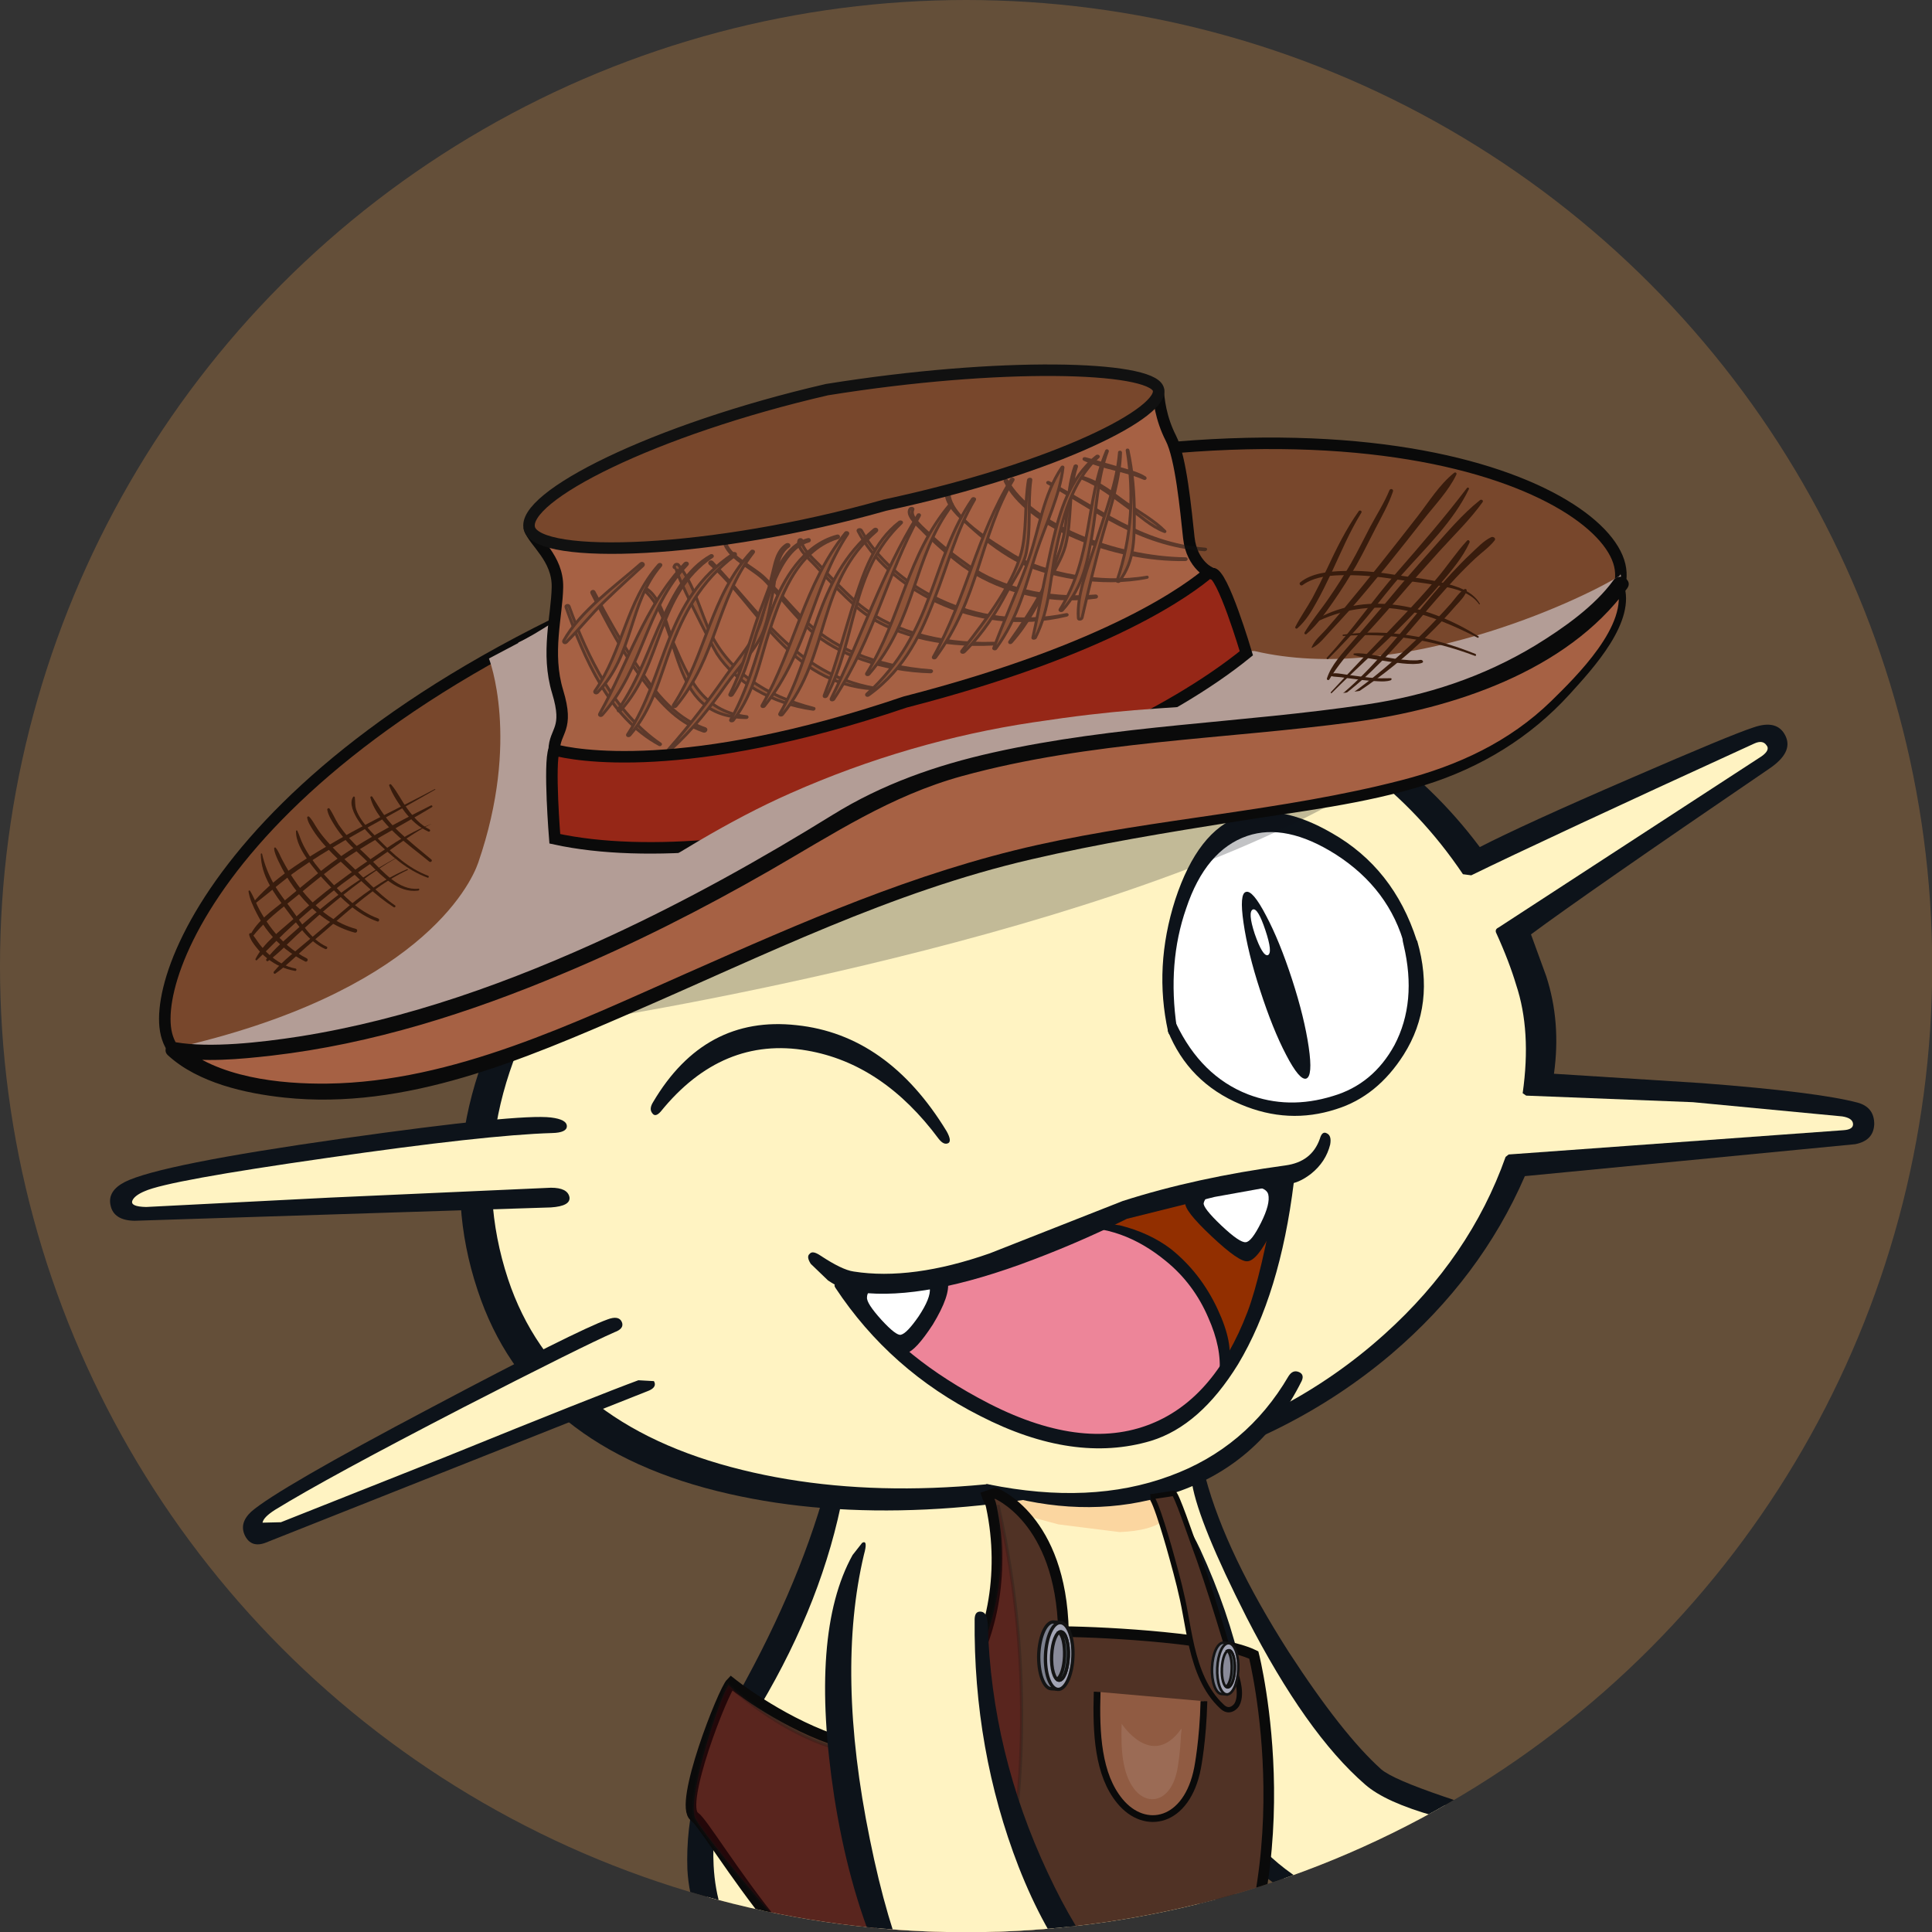 <?xml version="1.0" encoding="utf-8"?>
<!-- Generator: Adobe Illustrator 24.2.3, SVG Export Plug-In . SVG Version: 6.00 Build 0)  -->
<svg version="1.1" id="Layer_1" xmlns="http://www.w3.org/2000/svg" xmlns:xlink="http://www.w3.org/1999/xlink" x="0px" y="0px"
	 viewBox="0 0 88.31 88.31" style="enable-background:new 0 0 88.31 88.31;" xml:space="preserve">
<rect x="0" y="0" width="88.31" height="88.31" fill="#333333" stroke="none"/>
<style type="text/css">
	.st0{fill:url(#SVGID_1_);}
	.st1{opacity:0.1;clip-path:url(#SVGID_3_);}
	.st2{opacity:0.75;}
	.st3{fill:#303C42;}
	.st4{fill:url(#SVGID_4_);}
	.st5{fill:#5A6D75;}
	.st6{fill:#FDFDFD;}
	.st7{fill:#434E53;}
	.st8{opacity:0.15;fill:#303C42;}
	.st9{opacity:0.25;}
	.st10{fill:url(#SVGID_5_);}
	.st11{fill:url(#SVGID_6_);}
	.st12{fill:url(#SVGID_7_);}
	.st13{fill:url(#SVGID_8_);}
	.st14{fill:url(#SVGID_9_);}
	.st15{opacity:0.5;}
	.st16{fill:url(#SVGID_10_);}
	.st17{fill:url(#SVGID_11_);}
	.st18{fill:url(#SVGID_12_);}
	.st19{fill:url(#SVGID_13_);}
	.st20{opacity:0.65;}
	.st21{fill:url(#SVGID_14_);}
	.st22{fill:url(#SVGID_15_);}
	.st23{fill:url(#SVGID_16_);}
	.st24{fill:url(#SVGID_17_);}
	.st25{fill:url(#SVGID_18_);}
	.st26{fill:url(#SVGID_19_);}
	.st27{fill:url(#SVGID_20_);}
	.st28{fill:url(#SVGID_21_);}
	.st29{fill:url(#SVGID_22_);}
	.st30{fill:url(#SVGID_23_);}
	.st31{fill:url(#SVGID_24_);}
	.st32{fill:url(#SVGID_25_);}
	.st33{fill:url(#SVGID_26_);}
	.st34{fill:url(#SVGID_27_);}
	.st35{fill:url(#SVGID_28_);}
	.st36{fill:url(#SVGID_29_);}
	.st37{fill:url(#SVGID_30_);}
	.st38{fill:url(#SVGID_31_);}
	.st39{fill:url(#SVGID_32_);}
	.st40{fill:url(#SVGID_33_);}
	.st41{fill:url(#SVGID_34_);}
	.st42{fill:url(#SVGID_35_);}
	.st43{fill:url(#SVGID_36_);}
	.st44{fill:url(#SVGID_37_);}
	.st45{fill:url(#SVGID_38_);}
	.st46{fill:url(#SVGID_39_);}
	.st47{fill:url(#SVGID_40_);}
	.st48{fill:url(#SVGID_41_);}
	.st49{fill:url(#SVGID_42_);}
	.st50{fill:url(#SVGID_43_);}
	.st51{fill:url(#SVGID_44_);}
	.st52{fill:url(#SVGID_45_);}
	.st53{fill:url(#SVGID_46_);}
	.st54{fill:url(#SVGID_47_);}
	.st55{fill:url(#SVGID_48_);}
	.st56{fill:url(#SVGID_49_);}
	.st57{fill:url(#SVGID_50_);}
	.st58{fill:url(#SVGID_51_);}
	.st59{fill:url(#SVGID_52_);}
	.st60{fill:url(#SVGID_53_);}
	.st61{fill:url(#SVGID_54_);}
	.st62{fill:url(#SVGID_55_);}
	.st63{fill:url(#SVGID_56_);}
	.st64{fill:url(#SVGID_57_);}
	.st65{fill:url(#SVGID_58_);}
	.st66{fill:url(#SVGID_59_);}
	.st67{fill:url(#SVGID_60_);}
	.st68{fill:url(#SVGID_61_);}
	.st69{fill:url(#SVGID_62_);}
	.st70{fill:url(#SVGID_63_);}
	.st71{fill:url(#SVGID_64_);}
	.st72{fill:url(#SVGID_65_);}
	.st73{fill:url(#SVGID_66_);}
	.st74{fill:url(#SVGID_67_);}
	.st75{fill:url(#SVGID_68_);}
	.st76{fill:url(#SVGID_69_);}
	.st77{fill:url(#SVGID_70_);}
	.st78{fill:url(#SVGID_71_);}
	.st79{fill:url(#SVGID_72_);}
	.st80{fill:url(#SVGID_73_);}
	.st81{fill:url(#SVGID_74_);}
	.st82{fill:url(#SVGID_75_);}
	.st83{fill:url(#SVGID_76_);}
	.st84{fill:url(#SVGID_77_);}
	.st85{fill:url(#SVGID_78_);}
	.st86{fill:url(#SVGID_79_);}
	.st87{fill:url(#SVGID_80_);}
	.st88{fill:url(#SVGID_81_);}
	.st89{fill:url(#SVGID_82_);}
	.st90{fill:url(#SVGID_83_);}
	.st91{fill:url(#SVGID_84_);}
	.st92{fill:url(#SVGID_85_);}
	.st93{fill:url(#SVGID_86_);}
	.st94{fill:url(#SVGID_87_);}
	.st95{fill:url(#SVGID_88_);}
	.st96{fill:url(#SVGID_89_);}
	.st97{fill:url(#SVGID_90_);}
	.st98{fill:url(#SVGID_91_);}
	.st99{fill:url(#SVGID_92_);}
	.st100{fill:url(#SVGID_93_);}
	.st101{fill:url(#SVGID_94_);}
	.st102{fill:url(#SVGID_95_);}
	.st103{fill:url(#SVGID_96_);}
	.st104{fill:url(#SVGID_97_);}
	.st105{fill:url(#SVGID_98_);}
	.st106{fill:url(#SVGID_99_);}
	.st107{fill:url(#SVGID_100_);}
	.st108{fill:url(#SVGID_101_);}
	.st109{fill:url(#SVGID_102_);}
	.st110{fill:url(#SVGID_103_);}
	.st111{fill:url(#SVGID_104_);}
	.st112{fill:url(#SVGID_105_);}
	.st113{clip-path:url(#SVGID_107_);}
	.st114{fill:#191A1C;}
	.st115{opacity:0.15;fill:#FF5F65;}
	.st116{fill:#F45864;}
	.st117{opacity:0.25;fill-rule:evenodd;clip-rule:evenodd;fill:#F9A74E;}
	.st118{clip-path:url(#SVGID_283_);}
	.st119{fill:#9E684D;stroke:#161616;stroke-width:0.248;}
	.st120{fill:#B78065;stroke:#161616;stroke-width:0.248;}
	.st121{fill:#7C482E;stroke:#161616;stroke-width:0.373;}
	.st122{fill:#7C482E;stroke:#161616;stroke-width:0.746;}
	.st123{fill:#AE7C5F;stroke:#161616;stroke-width:0.373;}
	.st124{fill:#56271E;}
	.st125{fill:#A12829;}
	.st126{fill:#E7343D;}
	.st127{fill:#F6AE88;}
	.st128{fill:#CB3035;}
	.st129{fill:#FFEC00;}
	.st130{fill:#1D1D1B;}
	.st131{fill:#A55C45;stroke:#1D1D1B;stroke-width:0.746;stroke-linecap:round;stroke-linejoin:round;}
	.st132{fill:#E20613;stroke:#1D1D1B;stroke-width:0.746;stroke-linecap:round;stroke-linejoin:round;}
	.st133{fill:none;stroke:#1D1D1B;stroke-width:0.746;stroke-linecap:round;stroke-linejoin:round;}
	.st134{opacity:0.15;fill:#1D1D1B;}
	.st135{fill:#FFFFFF;}
	.st136{fill:#F7D500;}
	.st137{fill:#A35039;stroke:#0C0C0C;stroke-width:0.248;}
	.st138{fill:#893927;stroke:#0C0C0C;stroke-width:0.248;}
	.st139{fill:#1F272D;stroke:#0C0C0C;stroke-width:0.248;}
	.st140{opacity:0.25;fill:#1D1D1B;}
	.st141{enable-background:new    ;}
	.st142{clip-path:url(#SVGID_285_);enable-background:new    ;}
	.st143{fill:#0B0B0B;}
	.st144{clip-path:url(#SVGID_287_);enable-background:new    ;}
	.st145{fill:#0D0D0D;}
	.st146{fill:#0C0C0C;}
	.st147{clip-path:url(#SVGID_289_);enable-background:new    ;}
	.st148{fill:#402518;}
	.st149{clip-path:url(#SVGID_291_);enable-background:new    ;}
	.st150{fill:#432719;}
	.st151{clip-path:url(#SVGID_293_);enable-background:new    ;}
	.st152{fill:#45281A;}
	.st153{clip-path:url(#SVGID_295_);enable-background:new    ;}
	.st154{clip-path:url(#SVGID_297_);enable-background:new    ;}
	.st155{clip-path:url(#SVGID_299_);enable-background:new    ;}
	.st156{fill:#482A1B;}
	.st157{clip-path:url(#SVGID_301_);enable-background:new    ;}
	.st158{clip-path:url(#SVGID_303_);enable-background:new    ;}
	.st159{clip-path:url(#SVGID_305_);enable-background:new    ;}
	.st160{fill:#4A2B1C;}
	.st161{clip-path:url(#SVGID_307_);enable-background:new    ;}
	.st162{clip-path:url(#SVGID_309_);enable-background:new    ;}
	.st163{clip-path:url(#SVGID_311_);enable-background:new    ;}
	.st164{clip-path:url(#SVGID_313_);enable-background:new    ;}
	.st165{clip-path:url(#SVGID_315_);enable-background:new    ;}
	.st166{clip-path:url(#SVGID_317_);enable-background:new    ;}
	.st167{fill:#0E0E0E;}
	.st168{clip-path:url(#SVGID_319_);enable-background:new    ;}
	.st169{clip-path:url(#SVGID_321_);enable-background:new    ;}
	.st170{clip-path:url(#SVGID_323_);enable-background:new    ;}
	.st171{clip-path:url(#SVGID_325_);enable-background:new    ;}
	.st172{fill:#4F2E1D;}
	.st173{fill:#4D2D1D;}
	.st174{clip-path:url(#SVGID_327_);enable-background:new    ;}
	.st175{clip-path:url(#SVGID_329_);enable-background:new    ;}
	.st176{clip-path:url(#SVGID_331_);enable-background:new    ;}
	.st177{clip-path:url(#SVGID_333_);enable-background:new    ;}
	.st178{clip-path:url(#SVGID_335_);enable-background:new    ;}
	.st179{clip-path:url(#SVGID_337_);enable-background:new    ;}
	.st180{clip-path:url(#SVGID_339_);enable-background:new    ;}
	.st181{clip-path:url(#SVGID_341_);enable-background:new    ;}
	.st182{fill:#654837;}
	.st183{fill:#684A39;}
	.st184{fill:#6C4D3B;}
	.st185{fill:#6F4F3D;}
	.st186{clip-path:url(#SVGID_343_);enable-background:new    ;}
	.st187{clip-path:url(#SVGID_345_);enable-background:new    ;}
	.st188{clip-path:url(#SVGID_347_);enable-background:new    ;}
	.st189{clip-path:url(#SVGID_349_);enable-background:new    ;}
	.st190{clip-path:url(#SVGID_351_);enable-background:new    ;}
	.st191{fill:#5A4031;}
	.st192{fill:#5E4333;}
	.st193{fill:#614535;}
	.st194{clip-path:url(#SVGID_353_);enable-background:new    ;}
	.st195{fill:#131313;}
	.st196{clip-path:url(#SVGID_355_);enable-background:new    ;}
	.st197{clip-path:url(#SVGID_357_);enable-background:new    ;}
	.st198{clip-path:url(#SVGID_359_);enable-background:new    ;}
	.st199{fill:#6B3E28;}
	.st200{clip-path:url(#SVGID_361_);enable-background:new    ;}
	.st201{clip-path:url(#SVGID_363_);enable-background:new    ;}
	.st202{clip-path:url(#SVGID_365_);enable-background:new    ;}
	.st203{clip-path:url(#SVGID_367_);enable-background:new    ;}
	.st204{clip-path:url(#SVGID_369_);enable-background:new    ;}
	.st205{clip-path:url(#SVGID_371_);enable-background:new    ;}
	.st206{fill:#976B52;}
	.st207{clip-path:url(#SVGID_373_);enable-background:new    ;}
	.st208{clip-path:url(#SVGID_375_);enable-background:new    ;}
	.st209{clip-path:url(#SVGID_377_);enable-background:new    ;}
	.st210{clip-path:url(#SVGID_379_);enable-background:new    ;}
	.st211{clip-path:url(#SVGID_381_);enable-background:new    ;}
	.st212{clip-path:url(#SVGID_383_);enable-background:new    ;}
	.st213{clip-path:url(#SVGID_385_);enable-background:new    ;}
	.st214{clip-path:url(#SVGID_387_);enable-background:new    ;}
	.st215{clip-path:url(#SVGID_389_);enable-background:new    ;}
	.st216{clip-path:url(#SVGID_391_);enable-background:new    ;}
	.st217{clip-path:url(#SVGID_393_);enable-background:new    ;}
	.st218{clip-path:url(#SVGID_395_);enable-background:new    ;}
	.st219{clip-path:url(#SVGID_397_);enable-background:new    ;}
	.st220{clip-path:url(#SVGID_399_);enable-background:new    ;}
	.st221{clip-path:url(#SVGID_401_);enable-background:new    ;}
	.st222{clip-path:url(#SVGID_403_);enable-background:new    ;}
	.st223{clip-path:url(#SVGID_405_);enable-background:new    ;}
	.st224{clip-path:url(#SVGID_407_);enable-background:new    ;}
	.st225{clip-path:url(#SVGID_409_);enable-background:new    ;}
	.st226{clip-path:url(#SVGID_411_);enable-background:new    ;}
	.st227{clip-path:url(#SVGID_413_);enable-background:new    ;}
	.st228{clip-path:url(#SVGID_415_);enable-background:new    ;}
	.st229{clip-path:url(#SVGID_417_);enable-background:new    ;}
	.st230{clip-path:url(#SVGID_419_);enable-background:new    ;}
	.st231{clip-path:url(#SVGID_421_);enable-background:new    ;}
	.st232{clip-path:url(#SVGID_423_);enable-background:new    ;}
	.st233{clip-path:url(#SVGID_425_);enable-background:new    ;}
	.st234{clip-path:url(#SVGID_427_);enable-background:new    ;}
	.st235{clip-path:url(#SVGID_429_);enable-background:new    ;}
	.st236{clip-path:url(#SVGID_431_);enable-background:new    ;}
	.st237{clip-path:url(#SVGID_433_);enable-background:new    ;}
	.st238{clip-path:url(#SVGID_435_);enable-background:new    ;}
	.st239{clip-path:url(#SVGID_437_);enable-background:new    ;}
	.st240{clip-path:url(#SVGID_439_);enable-background:new    ;}
	.st241{clip-path:url(#SVGID_441_);enable-background:new    ;}
	.st242{clip-path:url(#SVGID_443_);enable-background:new    ;}
	.st243{clip-path:url(#SVGID_445_);enable-background:new    ;}
	.st244{clip-path:url(#SVGID_447_);enable-background:new    ;}
	.st245{clip-path:url(#SVGID_449_);enable-background:new    ;}
	.st246{clip-path:url(#SVGID_451_);enable-background:new    ;}
	.st247{clip-path:url(#SVGID_453_);enable-background:new    ;}
	.st248{clip-path:url(#SVGID_455_);enable-background:new    ;}
	.st249{clip-path:url(#SVGID_457_);enable-background:new    ;}
	.st250{opacity:0.1;fill:#FFFFFF;}
	.st251{opacity:0.15;fill:#FFFFFF;}
	.st252{opacity:0.05;fill:#1D1D1B;}
	.st253{fill:#FFF8EE;}
	.st254{clip-path:url(#SVGID_459_);}
	.st255{clip-path:url(#SVGID_637_);}
	.st256{fill:#905B42;stroke:#0A0A0A;stroke-width:0.713;stroke-miterlimit:10;}
	.st257{opacity:0.3;fill:#D8A287;stroke:#0C0C0C;stroke-width:0.543;}
	.st258{fill:#7C482E;stroke:#161616;stroke-width:0.543;}
	.st259{fill:#503225;stroke:#0A0A0A;stroke-width:1.448;stroke-miterlimit:10;}
	.st260{fill:#E6D4E7;}
	.st261{fill:#CEA6CC;}
	.st262{fill:#0D131A;}
	.st263{fill:#9B7FA6;}
	.st264{fill:#836B8D;}
	.st265{fill:#DBDCDC;}
	.st266{fill:#A586BC;}
	.st267{fill:#8F75A3;}
	.st268{fill:#684236;stroke:#0A0A0A;stroke-width:0.362;stroke-miterlimit:10;}
	.st269{fill:#8E4220;}
	.st270{fill:none;stroke:#262626;stroke-width:1.086;stroke-miterlimit:10;}
	.st271{fill:#684236;stroke:#0A0A0A;stroke-width:1.448;stroke-miterlimit:10;}
	.st272{fill:#684236;stroke:#0A0A0A;stroke-width:0.724;stroke-miterlimit:10;}
	.st273{fill:#503225;stroke:#0A0A0A;stroke-width:0.724;stroke-miterlimit:10;}
	.st274{fill:#8D7A6C;}
	.st275{fill:none;stroke:#262626;stroke-width:1.448;stroke-miterlimit:10;}
	.st276{fill:#99877A;}
	.st277{fill:none;stroke:#262626;stroke-width:0.724;stroke-miterlimit:10;}
	.st278{fill:#726054;}
	.st279{opacity:0.77;fill:none;stroke:#0A0A0A;stroke-width:0.362;stroke-miterlimit:10;}
	.st280{fill:#241F20;}
	.st281{fill:#918E8E;}
	.st282{fill:#5C5859;}
	.st283{fill:#585455;}
	.st284{fill:#C5C3C3;}
	.st285{fill:#5B5758;}
	.st286{fill:#939090;}
	.st287{fill:#C5C4C4;}
	.st288{fill:#CAC9C9;}
	.st289{fill:#CD4C3F;}
	.st290{fill:#FEFEFE;}
	.st291{fill:#A19D9D;}
	.st292{fill:#58585A;}
	.st293{fill:#EA827D;}
	.st294{fill:#363638;}
	.st295{fill:#DDDCDC;}
	.st296{fill:#D8D7D7;}
	.st297{fill:#DBDADA;}
	.st298{fill:#D9D8D8;}
	.st299{opacity:0.2;fill:#0D131A;}
	.st300{fill:none;stroke:#0D131A;stroke-width:1.086;stroke-miterlimit:10;}
	.st301{opacity:0.25;fill:#76000A;stroke:#161616;stroke-width:0.724;}
	.st302{fill:#7D818F;stroke:#161616;stroke-width:0.543;}
	.st303{fill:#A3A5B5;stroke:#161616;stroke-width:0.543;}
	.st304{fill:#898A99;stroke:#161616;stroke-width:0.543;}
	.st305{fill:#70828F;stroke:#161616;stroke-width:0.543;}
	.st306{fill:#AE7C5F;stroke:#0C0C0C;stroke-width:0.543;}
	.st307{fill:#CC1417;stroke:#0C0C0C;stroke-width:0.724;}
	.st308{fill:#C8BFB8;stroke:#0C0C0C;stroke-width:0.724;}
	.st309{fill:#C8BFB8;stroke:#0C0C0C;stroke-width:0.181;}
	.st310{fill:#C8BFB8;stroke:#0C0C0C;stroke-width:0.362;}
	.st311{fill:#C8BFB8;}
	.st312{fill:#503225;stroke:#0A0A0A;stroke-width:0.713;stroke-miterlimit:10;}
	.st313{opacity:0.75;fill:#020202;}
	.st314{fill:#5F3928;stroke:#0A0A0A;stroke-width:0.674;stroke-miterlimit:10;}
	.st315{opacity:0.77;}
	.st316{fill:#0A0A0A;}
	.st317{fill:#65473B;stroke:#0A0A0A;stroke-width:0.674;stroke-miterlimit:10;}
	.st318{fill:#503225;stroke:#0A0A0A;stroke-width:1.373;stroke-miterlimit:10;}
	
		.st319{opacity:0.68;fill:none;stroke:#0A0A0A;stroke-width:0.195;stroke-linecap:round;stroke-linejoin:round;stroke-miterlimit:10;stroke-dasharray:0.973,0.973;}
	.st320{fill:#3B231A;stroke:#0A0A0A;stroke-width:0.674;stroke-miterlimit:10;}
	.st321{fill:none;stroke:#0A0A0A;stroke-width:0.195;stroke-linecap:round;stroke-linejoin:round;stroke-miterlimit:10;}
	.st322{fill:#5F3928;stroke:#0A0A0A;stroke-width:0.713;stroke-miterlimit:10;}
	.st323{fill:#65473B;stroke:#0A0A0A;stroke-width:0.713;stroke-miterlimit:10;}
	
		.st324{opacity:0.68;fill:none;stroke:#0A0A0A;stroke-width:0.22;stroke-linecap:round;stroke-linejoin:round;stroke-miterlimit:10;stroke-dasharray:1.098,1.098;}
	.st325{fill:#3B231A;stroke:#0A0A0A;stroke-width:0.713;stroke-miterlimit:10;}
	.st326{fill:none;stroke:#0A0A0A;stroke-width:0.22;stroke-linecap:round;stroke-linejoin:round;stroke-miterlimit:10;}
	.st327{clip-path:url(#SVGID_643_);}
	.st328{fill:#301C18;}
	.st329{fill:#EF8200;}
	.st330{fill:#DDD583;}
	.st331{fill:#CF7100;}
	.st332{fill:#FFF697;}
	.st333{fill:#922F00;}
	.st334{fill:#ED8599;}
	.st335{fill:#CE7486;}
	.st336{fill:#EFE908;}
	.st337{fill:#E50020;}
	.st338{fill:#007F78;}
	.st339{fill:#184972;}
	.st340{fill:none;stroke:#141414;stroke-width:0.733;stroke-miterlimit:10;}
	.st341{opacity:0.25;fill:#76000A;stroke:#141414;stroke-width:0.328;}
	.st342{fill:#7D818F;stroke:#141414;stroke-width:0.246;}
	.st343{fill:#A3A5B5;stroke:#141414;stroke-width:0.246;}
	.st344{fill:#898A99;stroke:#141414;stroke-width:0.246;}
	.st345{fill:#70828F;stroke:#141414;stroke-width:0.246;}
	.st346{fill:#276289;}
	.st347{fill:none;stroke:#141414;stroke-width:0.183;stroke-miterlimit:10;}
	.st348{opacity:0.1;fill:#FFFFFF;stroke:#141414;stroke-width:0.183;stroke-miterlimit:10;}
	.st349{fill:#0D131A;stroke:#141414;stroke-width:2.818;stroke-miterlimit:10;}
	.st350{opacity:0.2;fill:#241F20;}
	.st351{fill:none;stroke:#1C1C1C;stroke-width:1.466;stroke-miterlimit:10;}
	.st352{fill:#DFA324;stroke:#1C1C1C;stroke-width:0.578;stroke-miterlimit:10;}
	.st353{fill:#F2B03B;}
	.st354{fill:#161616;}
	.st355{fill:#8E4220;stroke:#070707;stroke-width:0.55;stroke-miterlimit:10;}
	.st356{fill:#301C18;stroke:#070707;stroke-width:0.733;stroke-miterlimit:10;}
	.st357{fill:#AA6448;stroke:#262626;stroke-width:0.288;stroke-miterlimit:10;}
	.st358{fill:#AA6448;stroke:#020202;stroke-width:0.288;stroke-miterlimit:10;}
	.st359{clip-path:url(#SVGID_649_);}
	.st360{fill:#905B42;stroke:#0A0A0A;stroke-width:1.247;stroke-miterlimit:10;}
	.st361{opacity:0.3;fill:#D8A287;stroke:#0C0C0C;stroke-width:0.166;}
	.st362{fill:#7C482E;stroke:#161616;stroke-width:0.312;}
	.st363{fill:#503225;stroke:#0A0A0A;stroke-width:0.624;stroke-miterlimit:10;}
	.st364{fill:#905B42;stroke:#0A0A0A;stroke-width:0.217;stroke-miterlimit:10;}
	.st365{fill:#D18200;}
	.st366{fill:#FEB045;}
	.st367{fill:#008086;}
	.st368{fill:#00666C;}
	.st369{opacity:0.2;fill:#0B0D0F;}
	.st370{fill:none;stroke:#0D131A;stroke-width:0.624;stroke-miterlimit:10;}
	.st371{opacity:0.25;fill:#0D131A;}
	.st372{fill:#503225;stroke:#0A0A0A;stroke-width:0.599;stroke-miterlimit:10;}
	.st373{opacity:0.25;fill:#76000A;stroke:#161616;stroke-width:0.299;}
	.st374{fill:#7D818F;stroke:#161616;stroke-width:0.225;}
	.st375{fill:#A3A5B5;stroke:#161616;stroke-width:0.225;}
	.st376{fill:#898A99;stroke:#161616;stroke-width:0.225;}
	.st377{fill:#70828F;stroke:#161616;stroke-width:0.225;}
	.st378{fill:#905B42;stroke:#0A0A0A;stroke-width:0.295;stroke-miterlimit:10;}
	.st379{fill:#AE7C5F;stroke:#0C0C0C;stroke-width:0.225;}
	.st380{fill:#998675;stroke:#070707;stroke-width:0.312;stroke-miterlimit:10;}
	.st381{fill:#1A1A1A;stroke:#070707;stroke-width:0.624;stroke-miterlimit:10;}
	.st382{fill:#754C24;stroke:#070707;stroke-width:1.247;stroke-miterlimit:10;}
	.st383{fill:#42210B;stroke:#070707;stroke-width:0.624;stroke-miterlimit:10;}
	.st384{fill:#603813;stroke:#070707;stroke-width:0.624;stroke-miterlimit:10;}
	.st385{fill:#998675;stroke:#070707;stroke-width:0.323;stroke-miterlimit:10;}
	.st386{fill:#1A1A1A;stroke:#070707;stroke-width:0.645;stroke-miterlimit:10;}
	.st387{fill:#754C24;stroke:#070707;stroke-width:1.29;stroke-miterlimit:10;}
	.st388{fill:#42210B;stroke:#070707;stroke-width:0.645;stroke-miterlimit:10;}
	.st389{fill:#603813;stroke:#070707;stroke-width:0.645;stroke-miterlimit:10;}
	.st390{clip-path:url(#SVGID_655_);}
	.st391{fill:#84CABF;}
	.st392{fill:#F2E100;}
	.st393{fill:#EEEEEF;}
	.st394{fill:#C6000B;}
	.st395{fill:#CBBD00;}
	.st396{fill:#72B0A6;}
	.st397{fill:#A95B00;}
	.st398{fill:#C8C9CA;}
	.st399{opacity:0.25;fill:#241F20;}
	.st400{fill:#C5A465;stroke:#0A0A0A;stroke-width:0.519;stroke-miterlimit:10;}
	.st401{fill:#C0BEAF;}
	.st402{fill:#E5C580;stroke:#0A0A0A;stroke-width:0.519;stroke-miterlimit:10;}
	.st403{fill:#C5A465;stroke:#111111;stroke-width:0.519;stroke-miterlimit:10;}
	.st404{fill:#C5A465;stroke:#111111;stroke-width:0.13;stroke-miterlimit:10;}
	.st405{fill:#7D3025;stroke:#0A0A0A;stroke-width:0.519;stroke-miterlimit:10;}
	.st406{fill:#8A7548;}
	.st407{fill:#E5C580;}
	.st408{fill:#503225;stroke:#0A0A0A;stroke-width:0.779;stroke-miterlimit:10;}
	.st409{opacity:0.25;fill:#76000A;stroke:#141414;stroke-width:0.232;}
	.st410{fill:#7D818F;stroke:#141414;stroke-width:0.187;}
	.st411{fill:#A3A5B5;stroke:#141414;stroke-width:0.187;}
	.st412{fill:#898A99;stroke:#141414;stroke-width:0.187;}
	.st413{fill:#70828F;stroke:#141414;stroke-width:0.187;}
	.st414{fill:#7D818F;stroke:#141414;stroke-width:0.244;}
	.st415{fill:#A3A5B5;stroke:#141414;stroke-width:0.244;}
	.st416{fill:#898A99;stroke:#141414;stroke-width:0.244;}
	.st417{fill:#70828F;stroke:#141414;stroke-width:0.244;}
	.st418{fill:#905B42;stroke:#0A0A0A;stroke-width:0.519;stroke-miterlimit:10;}
	.st419{fill:#905B42;stroke:#0A0A0A;stroke-width:0.26;stroke-miterlimit:10;}
	.st420{opacity:0.1;fill:#FFFFFF;stroke:#141414;stroke-width:0.13;stroke-miterlimit:10;}
	.st421{fill:#23150C;}
	.st422{fill:#95533A;}
	.st423{fill:#E2A896;}
	.st424{fill:#794F32;}
	.st425{clip-path:url(#SVGID_661_);}
	.st426{fill:#759AB5;stroke:#0C0C0C;stroke-width:0.544;stroke-miterlimit:10;}
	.st427{fill:#87B1D0;}
	.st428{fill:#503225;stroke:#0A0A0A;stroke-width:0.817;stroke-miterlimit:10;}
	.st429{fill:#E50044;}
	.st430{fill:#DBD5CA;}
	.st431{fill:#C6DCDB;}
	.st432{fill:#759AB5;}
	.st433{fill:#B3AEA6;}
	.st434{fill:#A7BAB9;}
	.st435{fill:#C5A465;stroke:#0A0A0A;stroke-width:0.544;stroke-miterlimit:10;}
	.st436{fill:#E5C580;stroke:#0A0A0A;stroke-width:0.544;stroke-miterlimit:10;}
	.st437{fill:#C5A465;stroke:#111111;stroke-width:0.544;stroke-miterlimit:10;}
	.st438{fill:#C5A465;stroke:#111111;stroke-width:0.136;stroke-miterlimit:10;}
	.st439{fill:#7D3025;stroke:#0A0A0A;stroke-width:0.544;stroke-miterlimit:10;}
	.st440{opacity:0.25;fill:#76000A;stroke:#141414;stroke-width:0.244;}
	.st441{fill:#503225;stroke:#0A0A0A;stroke-width:0.408;stroke-miterlimit:10;}
	.st442{fill:#7D818F;stroke:#141414;stroke-width:0.196;}
	.st443{fill:#A3A5B5;stroke:#141414;stroke-width:0.196;}
	.st444{fill:#898A99;stroke:#141414;stroke-width:0.196;}
	.st445{fill:#70828F;stroke:#141414;stroke-width:0.196;}
	.st446{fill:#7D818F;stroke:#141414;stroke-width:0.256;}
	.st447{fill:#A3A5B5;stroke:#141414;stroke-width:0.256;}
	.st448{fill:#898A99;stroke:#141414;stroke-width:0.256;}
	.st449{fill:#70828F;stroke:#141414;stroke-width:0.256;}
	.st450{fill:#905B42;stroke:#0A0A0A;stroke-width:0.272;stroke-miterlimit:10;}
	.st451{fill:#503225;stroke:#0A0A0A;stroke-width:0.838;stroke-miterlimit:10;}
	.st452{fill:#905B42;stroke:#0A0A0A;stroke-width:0.533;stroke-miterlimit:10;}
	.st453{clip-path:url(#SVGID_667_);}
	.st454{fill:#68AE28;}
	.st455{fill:#56931F;}
	.st456{fill:#7CBEB3;}
	.st457{fill:#68A198;}
	.st458{fill:#D60040;}
	.st459{fill:#006359;}
	.st460{opacity:0.35;fill:#241F20;}
	.st461{fill:#D2C856;stroke:#172E00;stroke-width:0.555;stroke-miterlimit:10;}
	.st462{fill:#CDE2A0;}
	.st463{fill:#F2E971;stroke:#172E00;stroke-width:0.555;stroke-miterlimit:10;}
	.st464{fill:#D2C856;stroke:#1E3502;stroke-width:0.555;stroke-miterlimit:10;}
	.st465{fill:#D2C856;stroke:#1E3502;stroke-width:0.139;stroke-miterlimit:10;}
	.st466{fill:#8A5416;stroke:#172E00;stroke-width:0.555;stroke-miterlimit:10;}
	.st467{fill:#979939;}
	.st468{fill:#F2E971;}
	.st469{fill:#172E00;}
	.st470{fill:#503225;stroke:#0A0A0A;stroke-width:0.743;stroke-miterlimit:10;}
	.st471{fill:#7D818F;stroke:#161616;stroke-width:0.5;}
	.st472{fill:#A3A5B5;stroke:#161616;stroke-width:0.5;}
	.st473{fill:#898A99;stroke:#161616;stroke-width:0.5;}
	.st474{fill:#70828F;stroke:#161616;stroke-width:0.5;}
	.st475{clip-path:url(#SVGID_673_);}
	.st476{fill:#905B42;stroke:#0A0A0A;stroke-width:0.642;stroke-miterlimit:10;}
	.st477{opacity:0.3;fill:#D8A287;stroke:#0C0C0C;stroke-width:0.489;}
	.st478{fill:#7C482E;stroke:#161616;stroke-width:0.489;}
	.st479{fill:#503225;stroke:#0A0A0A;stroke-width:1.303;stroke-miterlimit:10;}
	.st480{fill:#D7A400;}
	.st481{fill:#F9BE00;}
	.st482{fill:#503225;stroke:#0A0A0A;stroke-width:1.183;stroke-miterlimit:10;}
	.st483{opacity:0.25;fill:#76000A;stroke:#141414;stroke-width:0.353;}
	.st484{fill:#503225;stroke:#0A0A0A;stroke-width:0.591;stroke-miterlimit:10;}
	.st485{fill:#7D818F;stroke:#141414;stroke-width:0.284;}
	.st486{fill:#A3A5B5;stroke:#141414;stroke-width:0.284;}
	.st487{fill:#898A99;stroke:#141414;stroke-width:0.284;}
	.st488{fill:#70828F;stroke:#141414;stroke-width:0.284;}
	.st489{fill:#7D818F;stroke:#141414;stroke-width:0.37;}
	.st490{fill:#A3A5B5;stroke:#141414;stroke-width:0.37;}
	.st491{fill:#898A99;stroke:#141414;stroke-width:0.37;}
	.st492{fill:#70828F;stroke:#141414;stroke-width:0.37;}
	.st493{fill:#905B42;stroke:#0A0A0A;stroke-width:0.752;stroke-miterlimit:10;}
	.st494{fill:#905B42;stroke:#0A0A0A;stroke-width:0.394;stroke-miterlimit:10;}
	.st495{fill:#FFF1AC;}
	.st496{fill:#DCD096;}
	.st497{fill:none;stroke:#0D131A;stroke-width:0.725;stroke-miterlimit:10;}
	.st498{clip-path:url(#SVGID_679_);}
	.st499{fill:#FFFBDA;}
	.st500{fill:#DCD9BD;}
	.st501{fill:#914897;}
	.st502{fill:#7F3C83;}
	.st503{fill:#BA0031;}
	.st504{fill:#990024;}
	.st505{fill:#D4902A;stroke:#190000;stroke-width:0.531;stroke-miterlimit:10;}
	.st506{fill:#CFAA74;}
	.st507{fill:#F4B145;stroke:#190000;stroke-width:0.531;stroke-miterlimit:10;}
	.st508{fill:#D4902A;stroke:#200000;stroke-width:0.531;stroke-miterlimit:10;}
	.st509{fill:#D4902A;stroke:#200000;stroke-width:0.133;stroke-miterlimit:10;}
	.st510{fill:#8C1C00;stroke:#190000;stroke-width:0.531;stroke-miterlimit:10;}
	.st511{fill:#99610D;}
	.st512{fill:#F4B145;}
	.st513{fill:#190000;}
	.st514{fill:#503225;stroke:#0A0A0A;stroke-width:0.649;stroke-miterlimit:10;}
	.st515{fill:#7D818F;stroke:#161616;stroke-width:0.207;}
	.st516{fill:#A3A5B5;stroke:#161616;stroke-width:0.207;}
	.st517{fill:#898A99;stroke:#161616;stroke-width:0.207;}
	.st518{fill:#70828F;stroke:#161616;stroke-width:0.207;}
	.st519{fill:none;stroke:#0A0A0A;stroke-width:0.649;stroke-miterlimit:10;}
	.st520{opacity:0.1;clip-path:url(#SVGID_683_);}
	.st521{fill:url(#SVGID_684_);}
	.st522{fill:url(#SVGID_685_);}
	.st523{fill:url(#SVGID_686_);}
	.st524{fill:url(#SVGID_687_);}
	.st525{fill:url(#SVGID_688_);}
	.st526{fill:url(#SVGID_689_);}
	.st527{fill:url(#SVGID_690_);}
	.st528{fill:url(#SVGID_691_);}
	.st529{fill:url(#SVGID_692_);}
	.st530{fill:url(#SVGID_693_);}
	.st531{fill:url(#SVGID_694_);}
	.st532{fill:url(#SVGID_695_);}
	.st533{fill:url(#SVGID_696_);}
	.st534{fill:url(#SVGID_697_);}
	.st535{fill:url(#SVGID_698_);}
	.st536{fill:url(#SVGID_699_);}
	.st537{fill:url(#SVGID_700_);}
	.st538{fill:url(#SVGID_701_);}
	.st539{fill:url(#SVGID_702_);}
	.st540{fill:url(#SVGID_703_);}
	.st541{fill:url(#SVGID_704_);}
	.st542{fill:url(#SVGID_705_);}
	.st543{fill:url(#SVGID_706_);}
	.st544{fill:url(#SVGID_707_);}
	.st545{fill:url(#SVGID_708_);}
	.st546{fill:url(#SVGID_709_);}
	.st547{fill:url(#SVGID_710_);}
	.st548{fill:url(#SVGID_711_);}
	.st549{fill:url(#SVGID_712_);}
	.st550{fill:url(#SVGID_713_);}
	.st551{fill:url(#SVGID_714_);}
	.st552{fill:url(#SVGID_715_);}
	.st553{fill:url(#SVGID_716_);}
	.st554{fill:url(#SVGID_717_);}
	.st555{fill:url(#SVGID_718_);}
	.st556{fill:url(#SVGID_719_);}
	.st557{fill:url(#SVGID_720_);}
	.st558{fill:url(#SVGID_721_);}
	.st559{fill:url(#SVGID_722_);}
	.st560{fill:url(#SVGID_723_);}
	.st561{fill:url(#SVGID_724_);}
	.st562{fill:url(#SVGID_725_);}
	.st563{fill:url(#SVGID_726_);}
	.st564{fill:url(#SVGID_727_);}
	.st565{fill:url(#SVGID_728_);}
	.st566{fill:url(#SVGID_729_);}
	.st567{fill:url(#SVGID_730_);}
	.st568{fill:url(#SVGID_731_);}
	.st569{fill:url(#SVGID_732_);}
	.st570{fill:url(#SVGID_733_);}
	.st571{fill:url(#SVGID_734_);}
	.st572{fill:url(#SVGID_735_);}
	.st573{fill:url(#SVGID_736_);}
	.st574{fill:url(#SVGID_737_);}
	.st575{fill:url(#SVGID_738_);}
	.st576{fill:url(#SVGID_739_);}
	.st577{fill:url(#SVGID_740_);}
	.st578{fill:url(#SVGID_741_);}
	.st579{fill:url(#SVGID_742_);}
	.st580{fill:url(#SVGID_743_);}
	.st581{fill:url(#SVGID_744_);}
	.st582{fill:url(#SVGID_745_);}
	.st583{fill:url(#SVGID_746_);}
	.st584{fill:url(#SVGID_747_);}
	.st585{fill:url(#SVGID_748_);}
	.st586{fill:url(#SVGID_749_);}
	.st587{fill:url(#SVGID_750_);}
	.st588{fill:url(#SVGID_751_);}
	.st589{fill:url(#SVGID_752_);}
	.st590{fill:url(#SVGID_753_);}
	.st591{fill:url(#SVGID_754_);}
	.st592{fill:url(#SVGID_755_);}
	.st593{fill:url(#SVGID_756_);}
	.st594{fill:url(#SVGID_757_);}
	.st595{fill:url(#SVGID_758_);}
	.st596{fill:url(#SVGID_759_);}
	.st597{fill:url(#SVGID_760_);}
	.st598{fill:url(#SVGID_761_);}
	.st599{fill:url(#SVGID_762_);}
	.st600{fill:url(#SVGID_763_);}
	.st601{fill:url(#SVGID_764_);}
	.st602{fill:url(#SVGID_765_);}
	.st603{fill:url(#SVGID_766_);}
	.st604{fill:url(#SVGID_767_);}
	.st605{fill:url(#SVGID_768_);}
	.st606{fill:url(#SVGID_769_);}
	.st607{fill:url(#SVGID_770_);}
	.st608{fill:url(#SVGID_771_);}
	.st609{fill:url(#SVGID_772_);}
	.st610{fill:url(#SVGID_773_);}
	.st611{fill:url(#SVGID_774_);}
	.st612{fill:url(#SVGID_775_);}
	.st613{fill:url(#SVGID_776_);}
	.st614{fill:url(#SVGID_777_);}
	.st615{fill:url(#SVGID_778_);}
	.st616{fill:url(#SVGID_779_);}
	.st617{fill:url(#SVGID_780_);}
	.st618{fill:url(#SVGID_781_);}
	.st619{fill:url(#SVGID_782_);}
	.st620{fill:url(#SVGID_783_);}
	.st621{fill:url(#SVGID_784_);}
	.st622{fill:url(#SVGID_785_);}
	.st623{fill:#111314;}
	.st624{fill:#B92B30;}
	.st625{fill:#3E191B;}
	.st626{fill:#2F3031;}
	.st627{fill:#331719;}
	.st628{fill:#D5D5D5;}
	.st629{fill:#B1B1B2;}
	.st630{fill:#B2B3B3;}
	.st631{fill:#4A1B1D;}
	.st632{fill:#832326;}
	.st633{fill:#D4D4D5;}
	.st634{fill:#7C2225;}
	.st635{fill:#A7A8A8;}
	.st636{fill:#333435;}
	.st637{fill:#373839;}
	.st638{fill:#414243;}
	.st639{fill:#531C1E;}
	.st640{fill:#3A3C3C;}
	.st641{fill:#545555;}
	.st642{fill:#363839;}
	.st643{fill:#58595A;}
	.st644{fill:#515252;}
	.st645{fill:#565758;}
	.st646{fill:#565858;}
	.st647{fill:#515253;}
	.st648{fill:#454647;}
	.st649{fill:#792125;}
	.st650{fill:#404142;}
	.st651{fill:#96262A;}
	.st652{fill:#4F5051;}
	.st653{fill:#444546;}
	.st654{fill:#892427;}
	.st655{fill:#606161;}
	.st656{fill:#4B4C4D;}
	.st657{fill:#3C3D3E;}
	.st658{fill:#3F4041;}
	.st659{fill:#4D4F50;}
	.st660{fill:#832327;}
	.st661{fill:#7B2225;}
	.st662{fill:#C5C5C5;}
	.st663{fill:#C0C0C1;}
	.st664{fill:#D6D6D6;}
	.st665{fill:#CDCDCE;}
	.st666{fill:#C9CACA;}
	.st667{fill:#CFCFCF;}
	.st668{fill:#D0D0D0;}
	.st669{fill:#CACBCB;}
	.st670{fill:#A9A9AA;}
	.st671{fill:#D7D7D7;}
	.st672{fill:#DBDBDB;}
	.st673{fill:#D3D3D3;}
	.st674{fill:#C4C4C4;}
	.st675{fill:#C5C6C6;}
	.st676{fill:#D8D8D8;}
	.st677{fill:#707171;}
	.st678{fill:#CECFCF;}
	.st679{fill:#393B3C;}
	.st680{fill:#B8B8B9;}
	.st681{fill:#121415;}
	.st682{fill:#131516;}
	.st683{fill:#F0F0F0;}
	.st684{fill:#5E5F60;}
	.st685{fill:#EBECEC;}
	.st686{fill:#243B41;}
	.st687{fill:none;stroke:#243B41;stroke-width:1.5;stroke-miterlimit:10;}
	.st688{opacity:0.1;fill:#243B41;}
	.st689{opacity:0.2;fill:#243B41;}
	.st690{clip-path:url(#SVGID_787_);}
	.st691{clip-path:url(#SVGID_961_);}
	.st692{clip-path:url(#SVGID_963_);enable-background:new    ;}
	.st693{clip-path:url(#SVGID_965_);enable-background:new    ;}
	.st694{clip-path:url(#SVGID_967_);enable-background:new    ;}
	.st695{clip-path:url(#SVGID_969_);enable-background:new    ;}
	.st696{clip-path:url(#SVGID_971_);enable-background:new    ;}
	.st697{clip-path:url(#SVGID_973_);enable-background:new    ;}
	.st698{clip-path:url(#SVGID_975_);enable-background:new    ;}
	.st699{clip-path:url(#SVGID_977_);enable-background:new    ;}
	.st700{clip-path:url(#SVGID_979_);enable-background:new    ;}
	.st701{clip-path:url(#SVGID_981_);enable-background:new    ;}
	.st702{clip-path:url(#SVGID_983_);enable-background:new    ;}
	.st703{clip-path:url(#SVGID_985_);enable-background:new    ;}
	.st704{clip-path:url(#SVGID_987_);enable-background:new    ;}
	.st705{clip-path:url(#SVGID_989_);enable-background:new    ;}
	.st706{clip-path:url(#SVGID_991_);enable-background:new    ;}
	.st707{clip-path:url(#SVGID_993_);enable-background:new    ;}
	.st708{clip-path:url(#SVGID_995_);enable-background:new    ;}
	.st709{clip-path:url(#SVGID_997_);enable-background:new    ;}
	.st710{clip-path:url(#SVGID_999_);enable-background:new    ;}
	.st711{clip-path:url(#SVGID_1001_);enable-background:new    ;}
	.st712{clip-path:url(#SVGID_1003_);enable-background:new    ;}
	.st713{clip-path:url(#SVGID_1005_);enable-background:new    ;}
	.st714{clip-path:url(#SVGID_1007_);enable-background:new    ;}
	.st715{clip-path:url(#SVGID_1009_);enable-background:new    ;}
	.st716{clip-path:url(#SVGID_1011_);enable-background:new    ;}
	.st717{clip-path:url(#SVGID_1013_);enable-background:new    ;}
	.st718{clip-path:url(#SVGID_1015_);enable-background:new    ;}
	.st719{clip-path:url(#SVGID_1017_);enable-background:new    ;}
	.st720{clip-path:url(#SVGID_1019_);enable-background:new    ;}
	.st721{clip-path:url(#SVGID_1021_);enable-background:new    ;}
	.st722{clip-path:url(#SVGID_1023_);enable-background:new    ;}
	.st723{clip-path:url(#SVGID_1025_);enable-background:new    ;}
	.st724{clip-path:url(#SVGID_1027_);enable-background:new    ;}
	.st725{clip-path:url(#SVGID_1029_);enable-background:new    ;}
	.st726{clip-path:url(#SVGID_1031_);enable-background:new    ;}
	.st727{clip-path:url(#SVGID_1033_);enable-background:new    ;}
	.st728{clip-path:url(#SVGID_1035_);enable-background:new    ;}
	.st729{clip-path:url(#SVGID_1037_);enable-background:new    ;}
	.st730{clip-path:url(#SVGID_1039_);enable-background:new    ;}
	.st731{clip-path:url(#SVGID_1041_);enable-background:new    ;}
	.st732{clip-path:url(#SVGID_1043_);enable-background:new    ;}
	.st733{clip-path:url(#SVGID_1045_);enable-background:new    ;}
	.st734{clip-path:url(#SVGID_1047_);enable-background:new    ;}
	.st735{clip-path:url(#SVGID_1049_);enable-background:new    ;}
	.st736{clip-path:url(#SVGID_1051_);enable-background:new    ;}
	.st737{clip-path:url(#SVGID_1053_);enable-background:new    ;}
	.st738{clip-path:url(#SVGID_1055_);enable-background:new    ;}
	.st739{clip-path:url(#SVGID_1057_);enable-background:new    ;}
	.st740{clip-path:url(#SVGID_1059_);enable-background:new    ;}
	.st741{clip-path:url(#SVGID_1061_);enable-background:new    ;}
	.st742{clip-path:url(#SVGID_1063_);enable-background:new    ;}
	.st743{clip-path:url(#SVGID_1065_);enable-background:new    ;}
	.st744{clip-path:url(#SVGID_1067_);enable-background:new    ;}
	.st745{clip-path:url(#SVGID_1069_);enable-background:new    ;}
	.st746{clip-path:url(#SVGID_1071_);enable-background:new    ;}
	.st747{clip-path:url(#SVGID_1073_);enable-background:new    ;}
	.st748{clip-path:url(#SVGID_1075_);enable-background:new    ;}
	.st749{clip-path:url(#SVGID_1077_);enable-background:new    ;}
	.st750{clip-path:url(#SVGID_1079_);enable-background:new    ;}
	.st751{clip-path:url(#SVGID_1081_);enable-background:new    ;}
	.st752{clip-path:url(#SVGID_1083_);enable-background:new    ;}
	.st753{clip-path:url(#SVGID_1085_);enable-background:new    ;}
	.st754{clip-path:url(#SVGID_1087_);enable-background:new    ;}
	.st755{clip-path:url(#SVGID_1089_);enable-background:new    ;}
	.st756{clip-path:url(#SVGID_1091_);enable-background:new    ;}
	.st757{clip-path:url(#SVGID_1093_);enable-background:new    ;}
	.st758{clip-path:url(#SVGID_1095_);enable-background:new    ;}
	.st759{clip-path:url(#SVGID_1097_);enable-background:new    ;}
	.st760{clip-path:url(#SVGID_1099_);enable-background:new    ;}
	.st761{clip-path:url(#SVGID_1101_);enable-background:new    ;}
	.st762{clip-path:url(#SVGID_1103_);enable-background:new    ;}
	.st763{clip-path:url(#SVGID_1105_);enable-background:new    ;}
	.st764{clip-path:url(#SVGID_1107_);enable-background:new    ;}
	.st765{clip-path:url(#SVGID_1109_);enable-background:new    ;}
	.st766{clip-path:url(#SVGID_1111_);enable-background:new    ;}
	.st767{clip-path:url(#SVGID_1113_);enable-background:new    ;}
	.st768{clip-path:url(#SVGID_1115_);enable-background:new    ;}
	.st769{clip-path:url(#SVGID_1117_);enable-background:new    ;}
	.st770{clip-path:url(#SVGID_1119_);enable-background:new    ;}
	.st771{clip-path:url(#SVGID_1121_);enable-background:new    ;}
	.st772{clip-path:url(#SVGID_1123_);enable-background:new    ;}
	.st773{clip-path:url(#SVGID_1125_);enable-background:new    ;}
	.st774{clip-path:url(#SVGID_1127_);enable-background:new    ;}
	.st775{clip-path:url(#SVGID_1129_);enable-background:new    ;}
	.st776{clip-path:url(#SVGID_1131_);enable-background:new    ;}
	.st777{clip-path:url(#SVGID_1133_);enable-background:new    ;}
	.st778{clip-path:url(#SVGID_1135_);}
	.st779{clip-path:url(#SVGID_1311_);}
	.st780{clip-path:url(#SVGID_1317_);}
	.st781{clip-path:url(#SVGID_1323_);}
	.st782{clip-path:url(#SVGID_1329_);}
	.st783{clip-path:url(#SVGID_1335_);}
	.st784{clip-path:url(#SVGID_1341_);}
	.st785{clip-path:url(#SVGID_1347_);}
	.st786{clip-path:url(#SVGID_1353_);}
	.st787{clip-path:url(#SVGID_1359_);}
	.st788{fill:#FFF3C2;}
	.st789{fill:#CC5D00;}
	.st790{fill:#FBD6A0;}
	.st791{fill:#503225;stroke:#0A0A0A;stroke-width:0.485;stroke-miterlimit:10;}
	.st792{opacity:0.25;fill:#76000A;stroke:#141414;stroke-width:0.144;}
	.st793{fill:#503225;stroke:#0A0A0A;stroke-width:0.242;stroke-miterlimit:10;}
	.st794{fill:#7D818F;stroke:#141414;stroke-width:0.117;}
	.st795{fill:#A3A5B5;stroke:#141414;stroke-width:0.117;}
	.st796{fill:#898A99;stroke:#141414;stroke-width:0.117;}
	.st797{fill:#70828F;stroke:#141414;stroke-width:0.117;}
	.st798{fill:#7D818F;stroke:#141414;stroke-width:0.152;}
	.st799{fill:#A3A5B5;stroke:#141414;stroke-width:0.152;}
	.st800{fill:#898A99;stroke:#141414;stroke-width:0.152;}
	.st801{fill:#70828F;stroke:#141414;stroke-width:0.152;}
	.st802{fill:#905B42;stroke:#0A0A0A;stroke-width:0.308;stroke-miterlimit:10;}
	.st803{fill:#905B42;stroke:#0A0A0A;stroke-width:0.162;stroke-miterlimit:10;}
	.st804{fill:#78472C;stroke:#0A0A0A;stroke-width:0.526;stroke-miterlimit:10;}
	.st805{fill:#B39D96;}
	.st806{fill:#A66144;stroke:#0A0A0A;stroke-width:0.526;stroke-miterlimit:10;}
	.st807{fill:#78472C;stroke:#111111;stroke-width:0.526;stroke-miterlimit:10;}
	.st808{fill:#78472C;stroke:#111111;stroke-width:0.132;stroke-miterlimit:10;}
	.st809{fill:#962717;stroke:#0A0A0A;stroke-width:0.526;stroke-miterlimit:10;}
	.st810{fill:#381C0D;}
	.st811{fill:#A66144;}
	.st812{fill-rule:evenodd;clip-rule:evenodd;fill:#FEFEFE;}
	.st813{fill-rule:evenodd;clip-rule:evenodd;fill:#1D1D1D;}
	.st814{fill-rule:evenodd;clip-rule:evenodd;fill:#B92B30;}
	.st815{fill:none;stroke:#FFFFFF;stroke-width:1.5;stroke-miterlimit:10;}
	.st816{opacity:0.1;}
	.st817{opacity:0.2;}
	.st818{fill-rule:evenodd;clip-rule:evenodd;fill:#FFFFFF;}
	.st819{clip-path:url(#SVGID_1365_);}
	.st820{clip-path:url(#SVGID_1369_);}
</style>
<circle class="st117" cx="44.16" cy="44.16" r="44.16"/>
<g>
	<defs>
		<circle id="SVGID_1368_" cx="44.16" cy="44.16" r="44.16"/>
	</defs>
	<clipPath id="SVGID_1_">
		<use xlink:href="#SVGID_1368_"  style="overflow:visible;"/>
	</clipPath>
	<g style="clip-path:url(#SVGID_1_);">
		<g>
			<path class="st788" d="M67.84,90.09l-2.25,0.76c-1.12,0.18-2.2-0.05-3.25-0.7c-0.47-0.31-0.97-0.84-1.49-1.6
				c-0.51-0.72-0.87-1.4-1.08-2.03c-1.99-1.16-3.27-2.32-3.85-3.5c-0.94-1.95-1.9-4.99-2.87-9.11c-0.92-3.83-1.28-5.85-1.08-6.04
				c0.38-0.42,0.9-0.77,1.57-1.06c0.92-0.4,1.44-0.18,1.54,0.65c0.22,1.61,1.5,4.39,3.85,8.35c2.31,3.88,3.84,5.9,4.58,6.04
				c1.64,0.29,3.02,0.74,4.12,1.36c1.26,0.72,2.01,1.61,2.25,2.66c0.27,1.21,0.22,2.16-0.16,2.85
				C69.37,89.28,68.75,89.75,67.84,90.09"/>
			<path class="st262" d="M60.06,86.27c0.33,0.8,0.31,1.1-0.05,0.92c-1.59-0.89-2.77-1.77-3.55-2.66c-1.68-1.92-2.52-4.38-2.52-7.4
				c0-0.2,0.06-0.36,0.19-0.49c0.13-0.14,0.2-0.1,0.22,0.14c0.31,1.93,0.78,3.56,1.41,4.88C56.75,83.74,58.19,85.27,60.06,86.27"/>
			<path class="st262" d="M67.74,89.9c0.81-0.11,1.36-0.74,1.65-1.9c0.31-1.23,0.05-2.29-0.76-3.2c-0.7-0.81-1.73-1.41-3.06-1.79
				c-1.48-0.42-2.54-0.89-3.17-1.44c-1.81-1.57-3.61-4.12-5.42-7.64c-1.45-2.86-2.28-4.89-2.49-6.1c-0.05-0.25,0.03-0.41,0.24-0.46
				c0.2-0.04,0.33,0.03,0.38,0.19c0.63,2.33,1.9,4.98,3.79,7.94c1.63,2.51,3.04,4.3,4.23,5.37c0.36,0.31,1.32,0.72,2.87,1.25
				c1.52,0.49,2.64,1.09,3.36,1.82c0.89,0.89,1.27,2,1.17,3.33c-0.13,1.59-1.14,2.61-3.04,3.06c-0.25,0.07-0.34,0.03-0.27-0.14
				C67.29,90.03,67.46,89.93,67.74,89.9"/>
			<path class="st788" d="M35.59,91.15c-2.31-1.9-3.56-4.18-3.74-6.86c-0.07-1.07,0.86-3.44,2.79-7.13
				c2.17-4.14,3.48-7.46,3.93-9.97c0.2-1.12,1.14-1.92,2.82-2.39c1.08-0.29,2.39-0.43,3.93-0.43c0.96,0,2.39,0.61,4.31,1.82
				c1.88,1.17,3.23,2.29,4.04,3.33c1.3,1.68,2.28,4,2.93,6.97c0.87,4.08,0.45,7.67-1.25,10.76c-1.68,3.05-3.65,5.03-5.91,5.94
				c-1.34,0.52-3.47,0.77-6.4,0.73C40.28,93.89,37.79,92.97,35.59,91.15"/>
			<path class="st790" d="M32.26,86.13c0.85,1.46,2.48,2.78,4.88,3.96c2.39,1.14,4.71,1.74,6.97,1.82c2.06,0.07,4.01-0.23,5.85-0.92
				c1.48-0.56,2.76-1.31,3.85-2.25c-2.95,3.79-6.23,5.61-9.87,5.45c-3.04-0.13-5.62-0.94-7.75-2.44
				C34.13,90.28,32.82,88.41,32.26,86.13"/>
			<path class="st262" d="M68.76,87.87c0.05,1.55-0.58,2.61-1.9,3.17c-1.34,0.56-2.75,0.43-4.23-0.38c-1.57-0.87-2.5-2.19-2.79-3.96
				c-0.04-0.29,0.03-0.46,0.19-0.51c0.16-0.07,0.23,0.02,0.22,0.27c-0.04,0.9,0.6,1.89,1.9,2.95c1.41,1.16,2.76,1.46,4.07,0.92
				c1.32-0.54,1.86-1.47,1.63-2.79c-0.22-1.32-1.03-2.25-2.44-2.79c-0.27-0.11-0.34-0.21-0.22-0.3c0.14-0.09,0.34-0.09,0.6,0
				C67.72,85.08,68.71,86.22,68.76,87.87"/>
			<path class="st790" d="M45.46,67.43l4.53-0.3c2.46-0.02,3.7,0.23,3.74,0.73c0.05,0.72-0.11,1.26-0.49,1.6
				c-0.4,0.34-1.08,0.53-2.06,0.57l-2.79-0.35l-3.14-0.84c-0.67-0.2-1-0.44-1-0.73S44.64,67.59,45.46,67.43"/>
			<path class="st262" d="M38.65,92.64c2.39,0.96,4.86,1.22,7.43,0.79c2.76-0.45,5-1.64,6.69-3.58c1.52-1.7,2.52-3.49,3.01-5.37
				c0.9-3.58,0.41-7.94-1.49-13.09c-0.38-1.07-0.5-1.65-0.35-1.76c0.16-0.16,0.47,0.23,0.92,1.19c1.73,3.76,2.55,7.43,2.44,11
				c-0.13,3.72-1.26,6.69-3.42,8.89c-1.97,1.99-4.35,3.21-7.13,3.66c-2.82,0.45-5.56,0.03-8.21-1.27c-0.36-0.18-0.52-0.33-0.49-0.46
				C38.09,92.49,38.29,92.49,38.65,92.64"/>
			<path class="st262" d="M37,91.77c0.16,0.09,0.23,0.21,0.22,0.35c-0.04,0.13-0.16,0.15-0.38,0.08c-1.55-0.56-2.82-1.44-3.79-2.63
				c-1.01-1.23-1.55-2.6-1.63-4.12c-0.09-2.48,0.56-4.92,1.95-7.35c2.02-3.51,3.49-6.88,4.39-10.14c0.18-0.67,0.37-0.87,0.57-0.6
				c0.2,0.27,0.27,0.56,0.22,0.87c-0.61,3.27-1.88,6.51-3.79,9.73c-1.55,2.58-2.27,5.02-2.14,7.32C32.77,88.16,34.23,90.32,37,91.77
				"/>
			<path class="st262" d="M74.59,35.55c3-1.3,4.85-2.07,5.56-2.3c0.72-0.25,1.21-0.13,1.46,0.38c0.25,0.51,0,1.01-0.76,1.52
				c-5.62,3.83-9.24,6.35-10.87,7.56l0.7,1.92c0.45,1.39,0.57,2.87,0.35,4.45l6.78,0.43c3.52,0.27,5.89,0.57,7.1,0.89
				c0.51,0.14,0.76,0.47,0.76,0.98c-0.02,0.51-0.31,0.81-0.87,0.92l-15.1,1.46c-1.34,3.09-3.37,5.8-6.1,8.13
				c-3.07,2.6-6.69,4.43-10.84,5.48c-7.43,1.86-13.9,2.17-19.41,0.92c-6.09-1.37-9.93-4.48-11.52-9.32
				c-1.73-5.19-0.66-10.55,3.23-16.1c3.85-5.51,9.18-9.37,15.99-11.57c5.28-1.72,10.39-1.83,15.34-0.33
				c4.7,1.43,8.45,4.01,11.25,7.75C68.92,38.06,71.23,37,74.59,35.55"/>
			<path class="st788" d="M56.38,64.42c1.08-0.8,1.79-1.51,2.11-2.14c0.18-0.36,0.42-0.55,0.7-0.57c0.29-0.02,0.38,0.14,0.27,0.49
				c-0.54,1.64-1.45,3.04-2.74,4.17c-1.05,0.94-2.12,1.54-3.23,1.82c-1.77,0.47-3.62,0.57-5.56,0.3c-1.84-0.27-3.6-0.83-5.26-1.68
				c-0.31-0.18-0.32-0.4-0.03-0.65c0.27-0.27,0.58-0.36,0.92-0.27l3.58,0.73l5.12-0.22C53.73,66,55.1,65.34,56.38,64.42"/>
			<path class="st788" d="M80.2,33.98c0.25-0.11,0.43-0.08,0.54,0.08c0.13,0.14,0.05,0.32-0.22,0.51l-12.03,7.83
				c-0.11,0.05-0.14,0.13-0.11,0.22c0.42,0.92,0.72,1.72,0.92,2.39c0.47,1.41,0.57,3.06,0.3,4.96l0.16,0.11l7.62,0.3l6.83,0.65
				c0.31,0.05,0.47,0.16,0.49,0.33c0.02,0.18-0.13,0.28-0.43,0.3l-15.31,1.11l-0.14,0.11c-1.08,3.05-2.93,5.76-5.53,8.1
				c-2.95,2.66-6.48,4.5-10.6,5.53c-7.14,1.77-13.39,2-18.76,0.68c-5.67-1.39-9.24-4.3-10.71-8.73c-1.63-4.95-0.59-10.05,3.12-15.29
				c3.67-5.22,8.74-8.88,15.21-10.98c5.15-1.66,10.08-1.71,14.8-0.14c4.46,1.48,7.97,4.12,10.52,7.91l0.38,0.05
				C69.36,38.98,73.68,36.96,80.2,33.98"/>
			<path class="st262" d="M58.9,62.9c0.13-0.2,0.28-0.26,0.46-0.19c0.18,0.07,0.23,0.21,0.14,0.41c-1.3,2.62-3.32,4.35-6.07,5.2
				c-2.35,0.74-4.84,0.76-7.48,0.05l-0.65-0.33c-0.27-0.16-0.31-0.23-0.11-0.19c3.11,0.63,5.86,0.51,8.27-0.38
				C55.8,66.62,57.62,65.09,58.9,62.9"/>
			<path class="st135" d="M53.67,46.8c-0.38-1.21-0.32-2.81,0.19-4.8c0.6-2.37,1.65-3.76,3.17-4.17c1.45-0.38,2.92-0.03,4.42,1.06
				c1.64,1.17,2.69,2.86,3.14,5.07c0.29,1.41,0.02,2.8-0.81,4.17c-0.76,1.25-1.64,1.98-2.63,2.2c-1.41,0.34-2.69,0.37-3.85,0.08
				C55.51,49.94,54.3,48.74,53.67,46.8"/>
			<path class="st788" d="M6.3,55.42c-0.43,0.03-0.63-0.12-0.6-0.45c0.03-0.31,0.25-0.58,0.67-0.81c0.34-0.19,3.62-0.71,9.82-1.54
				l9.91-1.25c0.69-0.04,0.98,0.47,0.89,1.54c-0.07,1.09-0.34,1.66-0.81,1.7L6.3,55.42"/>
			<path class="st788" d="M29.22,60.01c0.69-0.24,1.21,0.11,1.55,1.06c0.34,0.93,0.33,1.52-0.04,1.75
				c-0.29,0.19-3.34,1.44-9.16,3.75L12.5,70.1c-0.83,0.16-1.16-0.03-0.99-0.56c0.11-0.32,3.05-1.98,8.81-4.98
				C25.72,61.74,28.69,60.23,29.22,60.01"/>
			<path class="st333" d="M50.28,55.96c-0.85-0.22,0.39-0.72,3.71-1.52c3.27-0.78,4.88-0.89,4.82-0.35c-0.38,3.29-1.31,6-2.79,8.13
				c-0.09-1.9-0.97-3.47-2.63-4.72C52.4,56.75,51.36,56.24,50.28,55.96"/>
			<path class="st334" d="M44.67,57.92l4.69-1.71c1.19-0.34,2.55,0.14,4.07,1.46c1.59,1.34,2.45,2.85,2.57,4.53
				c0.05,0.7-0.3,1.36-1.06,1.95c-0.63,0.45-1.59,0.91-2.87,1.38c-2.01,0.72-4.46,0.32-7.37-1.22c-2.73-1.45-4.63-3.14-5.69-5.07
				c-0.33-0.61-0.14-0.84,0.57-0.68C40.75,58.86,42.45,58.64,44.67,57.92"/>
			<path class="st262" d="M6.15,55.8c-0.64-0.01-1.01-0.25-1.1-0.72c-0.09-0.43,0.13-0.78,0.65-1.05c1.07-0.54,4.39-1.2,9.96-1.99
				c5.38-0.76,8.56-1.08,9.53-0.96c0.48,0.06,0.72,0.19,0.72,0.4c0,0.19-0.22,0.3-0.67,0.31c-2.03,0.06-5.47,0.44-10.31,1.14
				c-4.82,0.69-7.59,1.19-8.32,1.52c-0.31,0.13-0.5,0.28-0.56,0.43c-0.07,0.18,0.13,0.28,0.63,0.29l8.43-0.43l10.07-0.45
				c0.51,0,0.79,0.14,0.85,0.43c0.04,0.27-0.24,0.43-0.85,0.47L6.15,55.8"/>
			<path class="st262" d="M29.18,63.09l0.71,0.04c0.1,0.17,0.03,0.32-0.22,0.43l-17.54,6.96c-0.43,0.16-0.74,0.05-0.93-0.32
				c-0.19-0.39-0.09-0.75,0.28-1.1c0.79-0.69,3.53-2.28,8.23-4.76c4.45-2.36,7.14-3.7,8.06-4.03c0.34-0.13,0.56-0.09,0.65,0.11
				c0.09,0.2-0.02,0.36-0.32,0.47c-0.96,0.42-3.26,1.56-6.9,3.43c-4.12,2.13-7,3.69-8.64,4.7c-0.34,0.22-0.53,0.41-0.56,0.58
				l0.84-0.02l7.56-3C25.03,64.7,27.96,63.54,29.18,63.09"/>
			<path class="st262" d="M64.16,43.2c-0.11-0.43-0.05-0.61,0.19-0.54l0.43,0.35c0.56,1.93,0.35,3.67-0.62,5.2
				c-0.8,1.26-1.83,2.1-3.09,2.49c-1.45,0.47-2.9,0.4-4.36-0.22c-1.59-0.67-2.7-1.79-3.33-3.36c-0.02-0.07,0.03-0.17,0.14-0.3
				c0.11-0.14,0.19-0.15,0.24-0.03c0.76,1.59,1.85,2.67,3.28,3.23c1.23,0.47,2.52,0.5,3.88,0.08c1.23-0.36,2.17-1.14,2.82-2.33
				C64.43,46.46,64.57,44.93,64.16,43.2"/>
			<path class="st262" d="M58.38,54.15c0.05-0.33,0.2-0.51,0.43-0.54c0.25-0.02,0.36,0.13,0.33,0.43c-0.42,3.4-1.26,6.17-2.55,8.32
				c-1.16,1.88-2.48,3.04-3.98,3.5c-2.35,0.7-4.95,0.33-7.81-1.14c-2.75-1.39-4.95-3.34-6.61-5.85c-0.11-0.16-0.02-0.23,0.27-0.19
				c0.27,0.02,0.48,0.14,0.62,0.35c1.16,1.83,3.03,3.44,5.61,4.85c2.98,1.64,5.57,2.07,7.75,1.27c2.02-0.74,3.55-2.47,4.58-5.18
				C57.44,58.87,57.9,56.93,58.38,54.15"/>
			<path class="st262" d="M60.88,38.08c1.88,1.07,3.17,2.7,3.88,4.91c0.07,0.2,0.02,0.37-0.16,0.51c-0.18,0.14-0.31,0.07-0.38-0.22
				c-0.47-1.77-1.53-3.18-3.17-4.23c-1.52-0.96-2.86-1.24-4.04-0.84c-1.26,0.43-2.2,1.54-2.79,3.31c-0.58,1.66-0.72,3.48-0.43,5.45
				c0.04,0.18-0.02,0.29-0.16,0.33c-0.13,0.05-0.21,0-0.24-0.16c-0.43-1.95-0.33-3.96,0.33-6.02c0.69-2.1,1.68-3.37,2.98-3.82
				C57.87,36.89,59.27,37.15,60.88,38.08"/>
			<path class="st262" d="M42.91,52.06c-1.7-2.29-3.7-3.64-6.02-4.04c-2.58-0.45-4.82,0.48-6.69,2.79
				c-0.16,0.18-0.29,0.21-0.38,0.08c-0.11-0.13-0.1-0.3,0.03-0.51c1.57-2.66,3.76-3.83,6.56-3.52c2.78,0.29,5.07,1.91,6.86,4.85
				c0.16,0.29,0.19,0.47,0.08,0.54C43.21,52.32,43.07,52.26,42.91,52.06"/>
			<path class="st262" d="M54.18,54.96c0.13-0.58,0.87-0.94,2.22-1.08c1.34-0.14,2.07,0.02,2.2,0.49c0.13,0.42-0.04,1.07-0.49,1.95
				c-0.43,0.87-0.8,1.31-1.08,1.33c-0.25,0.04-0.8-0.34-1.65-1.14S54.13,55.2,54.18,54.96"/>
			<path class="st135" d="M55.02,54.99c0.09-0.38,0.59-0.62,1.49-0.73c0.89-0.09,1.37,0.02,1.46,0.33c0.07,0.29-0.04,0.72-0.33,1.3
				c-0.29,0.58-0.52,0.88-0.7,0.89c-0.18,0.02-0.55-0.23-1.11-0.76C55.26,55.48,54.99,55.13,55.02,54.99"/>
			<path class="st262" d="M38.9,59.27c0.02-0.52,0.75-0.84,2.2-0.95c1.43-0.13,2.17-0.05,2.22,0.24c0.09,0.43-0.14,1.09-0.68,1.98
				c-0.52,0.8-0.92,1.23-1.19,1.3c-0.22,0.04-0.7-0.32-1.44-1.06C39.27,60.03,38.9,59.52,38.9,59.27"/>
			<path class="st135" d="M39.63,59.3c0-0.38,0.47-0.62,1.41-0.73c0.94-0.13,1.43-0.03,1.46,0.3c0.04,0.31-0.14,0.74-0.51,1.3
				c-0.36,0.52-0.63,0.8-0.81,0.84c-0.14,0.04-0.44-0.19-0.89-0.68C39.83,59.82,39.61,59.48,39.63,59.3"/>
			<path class="st262" d="M45.24,57.29l6.07-2.39c2.24-0.72,4.73-1.26,7.45-1.63c0.8-0.11,1.32-0.51,1.57-1.22
				c0.07-0.25,0.18-0.33,0.33-0.24c0.14,0.07,0.19,0.24,0.14,0.51c-0.13,0.52-0.42,0.97-0.87,1.33c-0.4,0.31-0.76,0.46-1.08,0.46
				l-3.33,0.6l-4.01,1c-1.61,0.8-3.23,1.49-4.88,2.09c-3.22,1.16-5.78,1.56-7.7,1.22c-0.31-0.05-0.67-0.22-1.08-0.49l-0.79-0.76
				c-0.14-0.22-0.16-0.37-0.05-0.46c0.09-0.11,0.25-0.08,0.49,0.08c0.65,0.43,1.16,0.68,1.52,0.73
				C40.79,58.4,42.87,58.12,45.24,57.29"/>
			<path class="st262" d="M59.06,44.77c0.38,1.17,0.63,2.2,0.76,3.09c0.13,0.89,0.09,1.36-0.11,1.44c-0.2,0.07-0.51-0.29-0.92-1.08
				c-0.42-0.8-0.81-1.78-1.19-2.95c-0.38-1.16-0.63-2.19-0.76-3.09c-0.13-0.89-0.09-1.36,0.11-1.41c0.2-0.07,0.51,0.29,0.92,1.08
				C58.28,42.62,58.68,43.6,59.06,44.77"/>
			<path class="st135" d="M57.84,42.52c0.23,0.69,0.27,1.07,0.11,1.14c-0.16,0.04-0.36-0.29-0.6-0.98
				c-0.22-0.67-0.24-1.04-0.08-1.11C57.42,41.52,57.61,41.83,57.84,42.52"/>
			<path class="st262" d="M53.29,57.64c-1.34-1.1-2.76-1.61-4.26-1.52c-0.14,0.02-0.13-0.02,0.05-0.11l0.57-0.22l1.54,0.22
				c0.92,0.23,1.7,0.6,2.33,1.08c0.9,0.72,1.62,1.64,2.14,2.76c0.49,1.05,0.65,1.89,0.49,2.52l-0.27,0.6
				c-0.11,0.09-0.15,0.02-0.14-0.22c0.07-0.76-0.1-1.6-0.51-2.52C54.79,59.2,54.14,58.33,53.29,57.64"/>
			<path class="st788" d="M43.77,51.22c-0.23-0.78-0.65-1.53-1.25-2.25c-0.54-0.67-1.07-1.09-1.57-1.27l-0.14-0.14
				c0.04-0.07,0.13-0.1,0.27-0.08c0.76,0.14,1.41,0.61,1.95,1.41c0.45,0.65,0.78,1.4,0.98,2.25l-0.05,0.27
				C43.89,51.45,43.83,51.38,43.77,51.22"/>
			<path class="st262" d="M49.17,31.81c0.23-0.07,0.42,0.04,0.54,0.33c0.13,0.27,0.1,0.45-0.08,0.54l-4.61,1.71l-4.93,1.76
				c-0.33,0.13-0.56,0.01-0.7-0.35c-0.13-0.34-0.04-0.58,0.27-0.7C41.64,34.35,44.81,33.26,49.17,31.81"/>
			<path class="st262" d="M50.42,35.42c0.23-0.07,0.41,0.04,0.51,0.33c0.11,0.29,0.07,0.48-0.11,0.57l-9.57,3.23
				c-0.33,0.13-0.53,0.03-0.62-0.3c-0.09-0.31,0.02-0.51,0.33-0.62l4.85-1.68L50.42,35.42"/>
			<g id="cvjJrk.tif_3_">
				<g>
					<path class="st791" d="M33.42,76.92c0,0,2.08,1.67,4.6,2.57c4.51,1.61,8.64-4.31,7.29-10.64c-0.07-0.31-0.11-0.23-0.19-0.47
						l0.38-0.13c0,0,3,1.15,3.11,6.33c2.1,0.02,7.2,0.32,8.7,1.07c0,0,2.58,10.17-2.28,17.95c0,0-7.96,2.15-12,0.68
						c-5.88-2.14-10.56-10.75-11.28-11.24C30.99,82.53,33.06,77.28,33.42,76.92z"/>
					<path class="st792" d="M31.75,83.05c-0.3-1.07,1.16-5.54,1.55-6.03c0,0,1.86,1.78,4.29,2.69c4.64,1.73,9-4.15,8.04-10.84
						c0-0.03-0.01-0.05-0.01-0.08c1.79,7.83,0.97,14.48,0.25,18.16c-0.29,1.49-0.8,2.86-1.46,4.28c-0.79,1.71-2.98,2.66-4.18,1.54
						C37.01,89.76,31.92,83.66,31.75,83.05z"/>
					<path class="st793" d="M54.48,75.28c-0.12-0.52-0.21-1.04-0.3-1.53c-0.15-0.85-0.37-1.68-0.6-2.51
						c-0.07-0.27-0.79-2.85-0.99-2.82c0,0,1.06-0.16,1.06-0.16c0.11-0.02,0.81,2.04,0.86,2.17c0.43,1.15,0.82,2.36,1.19,3.55
						c0.19,0.62,0.38,1.24,0.57,1.87c0.16,0.54,0.44,1.15,0.37,1.73c-0.02,0.15-0.06,0.3-0.16,0.41c-0.1,0.11-0.25,0.19-0.4,0.15
						c-0.09-0.02-0.17-0.08-0.24-0.15C55.09,77.29,54.72,76.29,54.48,75.28z"/>
					<g>
						<path class="st794" d="M55.83,77.43c-0.26-0.02-0.46-0.56-0.43-1.21c0.03-0.65,0.26-1.15,0.53-1.13l0.24,0.02l0.03,0
							l-0.13,2.34L55.83,77.43z"/>
						<path class="st795" d="M55.64,76.24c-0.03,0.65,0.16,1.19,0.43,1.21c0.26,0.02,0.5-0.48,0.53-1.13
							c0.03-0.65-0.16-1.19-0.43-1.21C55.9,75.09,55.67,75.59,55.64,76.24z"/>
						<path class="st796" d="M55.85,76.26c-0.02,0.47,0.09,0.86,0.26,0.87c0.16,0.01,0.31-0.35,0.33-0.82
							c0.02-0.47-0.09-0.86-0.26-0.87C56.02,75.42,55.87,75.79,55.85,76.26z"/>
						<path class="st797" d="M56.3,76.3c0.02-0.4-0.07-0.75-0.19-0.85c0.02-0.01,0.04-0.02,0.07-0.02c0.16,0.01,0.28,0.41,0.26,0.87
							c-0.02,0.47-0.17,0.84-0.33,0.82c-0.02,0-0.04-0.01-0.06-0.03C56.17,77.03,56.29,76.7,56.3,76.3z"/>
					</g>
					<g>
						<path class="st798" d="M48.04,77.19c-0.34-0.03-0.59-0.74-0.56-1.58c0.04-0.84,0.34-1.5,0.69-1.47l0.31,0.03l0.03,0
							l-0.16,3.04L48.04,77.19z"/>
						<path class="st799" d="M47.79,75.64c-0.04,0.84,0.21,1.55,0.56,1.58c0.34,0.03,0.65-0.63,0.69-1.47
							c0.04-0.84-0.21-1.55-0.56-1.58C48.14,74.14,47.83,74.79,47.79,75.64z"/>
						<path class="st800" d="M48.07,75.66c-0.03,0.61,0.12,1.12,0.33,1.14c0.21,0.02,0.4-0.46,0.43-1.07
							c0.03-0.61-0.12-1.12-0.33-1.14C48.29,74.57,48.1,75.05,48.07,75.66z"/>
						<path class="st801" d="M48.66,75.71c0.02-0.53-0.08-0.97-0.25-1.1c0.03-0.02,0.06-0.02,0.09-0.02
							c0.21,0.02,0.36,0.53,0.33,1.14c-0.03,0.61-0.22,1.09-0.43,1.07c-0.03,0-0.06-0.01-0.08-0.04
							C48.49,76.66,48.64,76.24,48.66,75.71z"/>
					</g>
					<path class="st802" d="M50.15,77.33c-0.06,1.91,0.04,3.79,1.04,5c1.15,1.4,3.07,0.99,3.55-1.52c0,0,0.25-1.28,0.29-3.05"/>
					<path class="st250" d="M57.32,86.68c0,0-1.55,5.05-2.34,5.9c-0.53,0.56-2.82,0.94-2.82,0.94S54.62,91.94,57.32,86.68z"/>
					<path class="st250" d="M53.99,79.03c0.05-0.07-0.01,0.2-0.01,0.3c-0.04,0.9-0.16,1.52-0.16,1.52c-0.27,1.5-1.34,1.75-1.98,0.92
						c-0.55-0.72-0.61-1.84-0.57-2.98C51.27,78.79,52.64,80.91,53.99,79.03z"/>
				</g>
			</g>
			<g>
				<path class="st788" d="M55.57,96.83c-0.15,0.3-0.5,0.54-1.07,0.73c-0.55,0.18-1.03,0.22-1.43,0.12c-0.07,0.88-0.22,1.54-0.46,2
					c-0.35,0.65-0.99,1.17-1.92,1.54c-0.68,0.27-1.38,0.22-2.11-0.15c-0.58-0.28-1.03-0.65-1.35-1.1c-0.03-0.05-0.46,0.03-1.29,0.22
					c-0.9,0.2-1.59,0.13-2.07-0.21c-0.83-0.59-1.32-1.3-1.48-2.13c-0.16-0.98,0.17-2.05,1.01-3.21l-0.33-0.95l-1.09-1.39
					c-1.22-1.66-2.27-4.57-3.15-8.73c-0.4-1.88-0.54-4.27-0.42-7.17c0.12-2.76,0.38-4.62,0.78-5.58c0.37-0.86,1.4-0.63,3.07,0.71
					c1.67,1.32,2.53,2.49,2.58,3.53l0.43,3.14c0.31,1.6,0.6,2.79,0.88,3.58l2.41,5.9c1.15,2.17,2.4,3.57,3.77,4.23
					c1.32,0.63,2.29,1.32,2.9,2.07C55.93,94.87,56.05,95.83,55.57,96.83"/>
				<path class="st262" d="M55.15,96.41c0.34-0.84,0.14-1.63-0.6-2.39c-0.51-0.52-1.22-0.97-2.12-1.35
					c-2.4-1.02-4.35-3.47-5.87-7.34c-1.38-3.56-2.05-7.34-2.01-11.33c0.01-0.25,0.11-0.36,0.31-0.33c0.18,0.03,0.27,0.22,0.29,0.57
					c0.11,3.93,1.03,7.72,2.75,11.38c1.65,3.53,3.39,5.61,5.22,6.25c1.34,0.49,2.27,1.25,2.79,2.3c0.51,1.01,0.48,1.96-0.07,2.85
					c-0.29,0.47-0.7,0.81-1.24,1.03c-0.59,0.25-1.1,0.24-1.55-0.02c-0.24-0.12-0.37-0.33-0.39-0.63c-0.02-0.29,0.05-0.4,0.23-0.31
					c0.52,0.26,1.01,0.29,1.48,0.09C54.75,97,55.01,96.74,55.15,96.41"/>
				<path class="st262" d="M38.97,71.08l0.44-0.56c0.18-0.1,0.21,0.08,0.08,0.54c-0.85,3.59-0.77,7.92,0.27,13.01
					c1.02,5.06,2.47,8.42,4.32,10.1c0.12,0.12,0.09,0.28-0.09,0.5c-0.21,0.2-0.41,0.19-0.6-0.04c-2.68-3.02-4.43-7.19-5.26-12.52
					C37.37,77.14,37.65,73.46,38.97,71.08"/>
			</g>
		</g>
		<g>
			<path class="st371" d="M26.67,46.69c0,0,22.8-3.48,34.64-10.19S41.3,38.4,41.3,38.4L26.67,46.69z"/>
			<path class="st804" d="M41.06,39.72c0,0,33.96-6.88,33.01-13.71c-0.5-3.65-12.9-9.69-37.04-2.1C12.9,31.5,7.17,43.25,7.55,46.93
				C8.35,54.77,41.06,39.72,41.06,39.72z"/>
			<path class="st805" d="M21.86,39.43c1.94-5.63,0.49-9.33,0.49-9.33l4.33-2.29c2.76-0.87,17.02-8.25,19.44-8.72
				c1.61,0.22,3.17,0.58,4.6,1.17c1.93,0.79,4.79,9.74,4.79,9.74c-0.09-0.05,1.71-0.27,1.84-0.24c6.63,1.55,14.84-2.3,16.65-3.42
				c0.05-0.03,0.07-0.08,0.07-0.12c0.24,6.77-33.03,13.51-33.03,13.51s-29.56,13.6-33.16,8.2C19.08,45.41,21.5,40.48,21.86,39.43z"
				/>
			<path class="st805" d="M23.86,33.26c0.35-2.4-0.17-3.89-0.17-3.89c0.82-0.37,2.39-1.47,3.15-1.88l1.7,9.13
				c-0.67,0.24-3.25,2.12-3.54,1.83C25,38.44,23.4,36.43,23.86,33.26z"/>
			<g>
				<path class="st806" d="M25.33,34.28c0.03-0.92,0.69-0.92,0.16-2.66c-0.54-1.77-0.03-3.47-0.01-4.79
					c0.02-1.32-1.06-2.05-1.28-2.67c-0.02-0.05,28.74-6.43,28.74-6.39c0.01,0.46,0.12,1.36,0.58,2.26c0.46,0.89,0.68,3.26,0.82,4.55
					c0.14,1.28,1.04,1.64,1.04,1.64c0.47-0.12,0.57,2.51,0.57,2.51c-7.12,5.77-22.27,9.72-30.68,7.88
					C25.27,36.62,25.3,35.21,25.33,34.28z"/>
				<g>
					<path class="st807" d="M24.2,24.16c-0.41-1.45,5.67-4.52,13.6-6.35c7.96-1.28,14.75-1.07,15.14-0.04
						c0.39,1.02-4.55,3.62-12.49,5.32C32.53,25.34,24.61,25.6,24.2,24.16z"/>
					<g class="st15">
						<g>
							<path class="st808" d="M55.06,25.13c-3.05-0.22-5.02-1.87-7.17-3.06c-0.02-0.01,0.01-0.03,0.04-0.02
								c2.22,1.14,4.14,2.8,7.16,3.05C55.13,25.09,55.11,25.13,55.06,25.13L55.06,25.13z"/>
						</g>
						<g>
							<path class="st808" d="M54.19,25.58c-3.35,0.06-7.28-1.56-8.25-3.59c-0.02-0.04,0.07-0.05,0.09-0.02
								c1.09,1.98,4.87,3.53,8.17,3.57C54.24,25.54,54.22,25.58,54.19,25.58L54.19,25.58z"/>
						</g>
						<g>
							<path class="st808" d="M52.43,26.39c-2.03,0.42-4.62-0.05-6.02-0.81c-0.8-0.45-1.49-0.99-2.12-1.57
								c-0.43-0.39-1.03-0.91-1.04-1.45c0-0.06,0.13-0.06,0.13,0c0.07,1.1,1.92,2.19,2.96,2.84c1.37,0.82,4.02,1.35,6.09,0.98
								C52.44,26.37,52.45,26.39,52.43,26.39L52.43,26.39z"/>
						</g>
						<g>
							<path class="st808" d="M50.07,27.3c-2.44,0.32-4.62-0.42-6.06-1.45c-0.68-0.51-1.31-1.06-1.88-1.65
								c-0.19-0.19-0.73-0.66-0.53-0.94c0.04-0.05,0.16-0.02,0.13,0.03c-0.18,0.35,0.52,0.89,0.76,1.13
								c0.54,0.53,1.17,1.01,1.81,1.46c1.4,0.98,3.5,1.55,5.78,1.36C50.14,27.24,50.14,27.3,50.07,27.3L50.07,27.3z"/>
						</g>
						<g>
							<path class="st808" d="M48.76,28.12c-4.32,1.04-8.26-1.36-9.54-3.85c-0.03-0.06,0.11-0.09,0.15-0.03
								c1.35,2.45,5.09,4.75,9.38,3.85C48.78,28.08,48.8,28.11,48.76,28.12L48.76,28.12z"/>
						</g>
						<g>
							<path class="st808" d="M45.41,29.44c-2.43,0.13-4.8-0.44-6.22-1.66c-0.68-0.61-1.32-1.26-1.93-1.94
								c-0.22-0.25-0.88-0.78-0.74-1.14c0.02-0.05,0.13-0.05,0.13,0.01c-0.02,0.39,0.64,0.93,0.9,1.22
								c0.48,0.53,0.99,1.04,1.52,1.53c1.45,1.31,3.79,2.03,6.36,1.94C45.46,29.4,45.45,29.44,45.41,29.44L45.41,29.44z"/>
						</g>
						<g>
							<path class="st808" d="M42.54,30.71c-2.16-0.06-4.27-0.77-5.52-1.92c-0.72-0.68-1.31-1.45-1.99-2.19
								c-0.55-0.6-1.6-0.99-1.9-1.72c-0.01-0.03,0.05-0.04,0.06-0.01c0.25,0.64,1.22,1.03,1.74,1.53c0.59,0.57,1.11,1.18,1.65,1.75
								c1.41,1.46,3.42,2.32,5.99,2.51C42.6,30.67,42.58,30.71,42.54,30.71L42.54,30.71z"/>
						</g>
						<g>
							<path class="st808" d="M39.92,31.49c-3.83-0.25-5.24-3.75-7.47-5.73c-0.05-0.05,0.05-0.11,0.1-0.06
								c2.1,2.17,3.83,5.12,7.4,5.75C39.98,31.45,39.95,31.49,39.92,31.49L39.92,31.49z"/>
						</g>
						<g>
							<path class="st808" d="M37.17,32.42c-1.88-0.25-3.57-1.25-4.4-2.54c-0.21-0.33-2.01-3.86-1.86-3.93
								c-0.07,0.03-0.13-0.02-0.09-0.07c0.01-0.01,0.02-0.03,0.03-0.05c0.04-0.05,0.13-0.05,0.16-0.01c0.73,0.9,1,2.15,1.47,3.13
								c0.86,1.73,2.49,2.86,4.72,3.43C37.23,32.38,37.2,32.43,37.17,32.42L37.17,32.42z"/>
						</g>
						<g>
							<path class="st808" d="M34.12,32.8c-3.71,0-2.81-4.25-4.72-5.86c-0.03-0.03,0.02-0.09,0.07-0.07
								c0.78,0.37,1.05,1.93,1.33,2.56c0.63,1.43,1.23,3.08,3.34,3.33C34.16,32.77,34.15,32.8,34.12,32.8L34.12,32.8z"/>
						</g>
						<g>
							<path class="st808" d="M32.16,33.42c-1.28-0.43-2.1-1.46-2.81-2.4c-0.9-1.21-1.61-2.55-2.3-3.92
								c-0.03-0.05,0.07-0.1,0.1-0.05c0.57,1.1,1.17,2.17,1.84,3.18c0.79,1.18,1.72,2.55,3.25,3.08
								C32.31,33.34,32.24,33.45,32.16,33.42L32.16,33.42z"/>
						</g>
						<g>
							<path class="st808" d="M30.15,34.04c-2.3-1.23-3.45-3.98-4.28-6.29c-0.03-0.07,0.11-0.11,0.14-0.04
								c0.85,2.34,2.08,4.86,4.18,6.3C30.21,34.02,30.17,34.05,30.15,34.04L30.15,34.04z"/>
						</g>
						<g>
							<path class="st808" d="M53.24,24.3c-0.64-0.24-1.11-0.71-1.61-1.06c-0.66-0.47-1.35-1.06-2.24-1.41
								c-0.03-0.01,0-0.04,0.03-0.03c0.86,0.23,1.49,0.8,2.06,1.2c0.6,0.41,1.33,0.83,1.77,1.29C53.26,24.3,53.25,24.3,53.24,24.3
								L53.24,24.3z"/>
						</g>
						<g>
							<path class="st808" d="M52.3,21.87c-0.82-0.37-1.92-0.49-2.74-0.87c-0.03-0.01-0.01-0.05,0.03-0.04
								c0.51,0.13,1,0.29,1.5,0.43c0.43,0.12,0.94,0.24,1.25,0.45C52.36,21.86,52.33,21.89,52.3,21.87L52.3,21.87z"/>
						</g>
						<g>
							<path class="st808" d="M51.56,20.58c0.21,0.98,0.29,1.96,0.29,2.95c-0.01,0.92,0.05,2.1-0.69,3.03
								c-0.03,0.04-0.11,0.02-0.1-0.02c0.68-2.01,0.78-3.98,0.46-5.96C51.51,20.57,51.56,20.56,51.56,20.58L51.56,20.58z"/>
						</g>
						<g>
							<path class="st808" d="M50.62,20.62c-0.46,1.24-0.48,2.54-0.7,3.81c-0.19,1.1-0.38,2.38-1.36,3.46
								c-0.04,0.04-0.13,0.02-0.11-0.02c1.52-2.45,1.14-4.89,2.13-7.26C50.59,20.59,50.62,20.6,50.62,20.62L50.62,20.62z"/>
						</g>
						<g>
							<path class="st808" d="M49.21,21.32c-0.39,1.19-0.2,2.42-0.51,3.63c-0.15,0.57-0.54,1.16-0.82,1.73
								c-0.43,0.9-0.88,1.8-1.66,2.68c-0.03,0.03-0.09,0.02-0.07-0.02c1.08-1.51,2.11-3.25,2.45-4.76c0.25-1.09,0.15-2.2,0.54-3.28
								C49.16,21.28,49.22,21.29,49.21,21.32L49.21,21.32z"/>
						</g>
						<g>
							<path class="st808" d="M47.12,21.93c-0.15,1.11,0.02,2.21-0.21,3.33c-0.12,0.6-0.57,1.22-0.89,1.81
								c-0.48,0.91-1.06,1.85-1.94,2.72c-0.05,0.05-0.16,0.03-0.12-0.03c1.18-1.51,2.51-3.26,2.79-4.8
								c0.18-1.01,0.09-2.02,0.26-3.02C47.03,21.89,47.13,21.89,47.12,21.93L47.12,21.93z"/>
						</g>
						<g>
							<path class="st808" d="M44.55,22.83c-0.85,1.45-1.23,3-1.83,4.52c-0.56,1.44-1.28,3.18-3.02,4.42
								c-0.06,0.04-0.12,0-0.08-0.04c3.13-2.84,2.9-6.12,4.83-8.92C44.48,22.77,44.57,22.79,44.55,22.83L44.55,22.83z"/>
						</g>
						<g>
							<path class="st808" d="M42.03,23.56c-1.48,2.67-2.08,5.6-3.92,8.4c-0.04,0.05-0.15,0.04-0.12-0.02
								c1.42-2.87,2.31-5.74,3.97-8.39C41.97,23.51,42.05,23.52,42.03,23.56L42.03,23.56z"/>
						</g>
						<g>
							<path class="st808" d="M40.06,24.27c-2.76,2.37-2.07,5.65-4.29,8.38c-0.04,0.06-0.16,0.04-0.13-0.02
								c1.64-2.79,1.57-6.14,4.32-8.42C40.03,24.15,40.12,24.22,40.06,24.27L40.06,24.27z"/>
						</g>
						<g>
							<path class="st808" d="M38.29,24.58c-1.95,0.59-2.67,2.93-3.11,4.23c-0.44,1.32-0.67,2.82-1.66,4.11
								c-0.04,0.05-0.16,0.04-0.12-0.02c0.97-1.73,1.29-3.51,1.95-5.22c0.44-1.11,1.32-2.76,2.92-3.18
								C38.33,24.48,38.36,24.56,38.29,24.58L38.29,24.58z"/>
						</g>
						<g>
							<path class="st808" d="M36.04,24.97c-0.61,0.41-0.6,1.58-0.71,2.1c-0.12,0.58-0.21,1.17-0.43,1.76
								c-0.29,0.79-1.17,1.7-1.71,2.46c-0.72,1.03-1.52,2.06-2.55,2.99c-0.04,0.04-0.11,0.01-0.08-0.03
								c0.98-1.11,1.83-2.23,2.63-3.37c0.59-0.83,1.36-1.67,1.61-2.54c0.21-0.72,0.33-1.45,0.52-2.17c0.1-0.38,0.18-0.99,0.63-1.27
								C36.02,24.86,36.11,24.92,36.04,24.97L36.04,24.97z"/>
						</g>
						<g>
							<path class="st808" d="M33.6,25.38c-1.61,1.2-2.36,2.71-2.97,4.32c-0.47,1.26-0.81,2.72-1.84,3.9
								c-0.05,0.05-0.14,0.03-0.1-0.03c1.83-2.81,1.65-6.13,4.82-8.25C33.57,25.26,33.67,25.32,33.6,25.38L33.6,25.38z"/>
						</g>
						<g>
							<path class="st808" d="M31.41,25.8c-1.91,2.02-1.99,4.73-3.88,6.87c-0.06,0.07-0.16,0.03-0.12-0.04
								c1.29-2.29,2.04-4.91,3.9-6.87C31.36,25.71,31.46,25.75,31.41,25.8L31.41,25.8z"/>
						</g>
						<g>
							<path class="st808" d="M29.39,25.85c-0.58,0.53-1.16,1.06-1.73,1.61c-0.63,0.6-1.15,1.27-1.77,1.89
								c-0.07,0.07-0.16,0-0.12-0.07c0.75-1.34,2.33-2.47,3.52-3.51C29.36,25.71,29.45,25.79,29.39,25.85L29.39,25.85z"/>
						</g>
						<g>
							<path class="st808" d="M32.55,25.44c-2.57,1.76-2.21,4.84-4.18,7.03c-0.05,0.06-0.15,0.03-0.11-0.04
								c0.95-1.35,1.4-2.85,2.06-4.23c0.47-0.98,1.05-2.18,2.19-2.81C32.54,25.38,32.59,25.42,32.55,25.44L32.55,25.44z"/>
						</g>
						<g>
							<path class="st808" d="M30.2,25.85c-1.47,1.72-1.22,4.08-2.89,5.8c-0.06,0.06-0.16,0-0.12-0.06c1.3-1.87,1.41-4.07,2.92-5.77
								C30.16,25.77,30.24,25.81,30.2,25.85L30.2,25.85z"/>
						</g>
						<g>
							<path class="st808" d="M34.44,25.24c-1.68,2.16-1.68,4.81-3.54,7.03c-0.05,0.06-0.16,0.03-0.12-0.04
								c1.51-2.31,1.68-4.98,3.58-7.03C34.39,25.17,34.47,25.2,34.44,25.24L34.44,25.24z"/>
						</g>
						<g>
							<path class="st808" d="M36.96,24.73c-1.37,0.39-1.92,2.92-2.24,3.8c-0.38,1.03-0.57,2.22-1.25,3.23
								c-0.04,0.05-0.14,0.03-0.11-0.02c0.69-1.36,0.97-2.8,1.51-4.14c0.29-0.74,0.85-2.66,2.08-2.94
								C37,24.65,37.02,24.72,36.96,24.73L36.96,24.73z"/>
						</g>
						<g>
							<path class="st808" d="M38.75,24.4c-1.63,2.45-1.8,5.35-3.81,7.87c-0.04,0.05-0.14,0.03-0.11-0.02
								c1.51-2.64,1.91-5.51,3.82-7.89C38.68,24.32,38.78,24.35,38.75,24.4L38.75,24.4z"/>
						</g>
						<g>
							<path class="st808" d="M41.2,23.9c-2.36,2.26-2.02,5.29-3.41,7.9c-0.03,0.06-0.14,0.06-0.12,0c0.58-1.5,0.95-3,1.43-4.47
								c0.38-1.14,0.82-2.55,2.02-3.47C41.17,23.84,41.24,23.87,41.2,23.9L41.2,23.9z"/>
						</g>
						<g>
							<path class="st808" d="M43.52,23.08c-1.8,2.38-1.64,5.25-3.8,7.73c-0.04,0.05-0.14,0.03-0.11-0.02
								c1.61-2.6,1.84-5.4,3.82-7.74C43.47,23.01,43.55,23.04,43.52,23.08L43.52,23.08z"/>
						</g>
						<g>
							<path class="st808" d="M46.31,21.93c-1.52,2.55-1.56,5.46-3.55,8.12c-0.03,0.04-0.12,0.03-0.1-0.01
								c1.53-2.76,1.98-5.55,3.56-8.12C46.24,21.88,46.33,21.89,46.31,21.93L46.31,21.93z"/>
						</g>
						<g>
							<path class="st808" d="M48.59,21.36c-0.13,1.25-0.8,2.62-1.22,3.89c-0.46,1.4-0.81,2.98-1.85,4.39
								c-0.03,0.04-0.11,0.02-0.1-0.01c0.53-1.41,1.16-2.78,1.63-4.15c0.46-1.34,0.64-2.87,1.49-4.12
								C48.55,21.34,48.59,21.34,48.59,21.36L48.59,21.36z"/>
						</g>
						<g>
							<path class="st808" d="M51.22,20.68c-0.03,1.2-0.42,2.41-0.77,3.61c-0.38,1.31-0.68,2.62-0.99,3.95
								c-0.02,0.07-0.17,0.09-0.17,0.02c-0.08-1.11,0.46-2.36,0.81-3.49c0.43-1.37,0.96-2.74,1.07-4.09
								C51.16,20.66,51.22,20.66,51.22,20.68L51.22,20.68z"/>
						</g>
						<g>
							<path class="st808" d="M50.2,20.88c-1.25,1.18-1.64,2.88-1.93,4.25c-0.28,1.3-0.27,2.68-0.94,4.01
								c-0.02,0.04-0.13,0.05-0.12,0.01c0.33-1.5,0.58-2.99,0.93-4.47c0.29-1.21,0.73-2.84,1.99-3.82
								C50.16,20.83,50.23,20.86,50.2,20.88L50.2,20.88z"/>
						</g>
					</g>
				</g>
				<path class="st809" d="M25.36,38.34c0,0-0.28-3.45-0.03-4.07c0.86,0.24,5.97,1.24,16.04-2.18c9.44-2.43,13.05-5.21,13.9-5.93
					c0.07,0.04,0.12,0.06,0.12,0.06c0.47-0.12,1.58,3.64,1.58,3.64C49.84,35.64,33.77,40.18,25.36,38.34z"/>
			</g>
			<g>
				<g>
					<g>
						<path class="st810" d="M67.44,29.89c-1.94-0.78-3.96-1.17-6.05-0.88c-0.03,0-0.03,0.06,0.01,0.06
							c2.08-0.16,4.08,0.18,6.02,0.91C67.47,30,67.49,29.91,67.44,29.89L67.44,29.89z"/>
					</g>
				</g>
				<g>
					<g>
						<path class="st810" d="M67.57,29.08c-2.18-1.37-4.97-2.11-7.36-0.8c-0.07,0.04-0.01,0.13,0.06,0.1
							c1.28-0.59,2.64-0.75,4.02-0.47c1.14,0.24,2.21,0.71,3.25,1.24C67.58,29.17,67.62,29.1,67.57,29.08L67.57,29.08z"/>
					</g>
				</g>
				<g>
					<g>
						<path class="st810" d="M67.64,27.59c-0.34-0.59-1.09-0.81-1.72-0.96c-0.74-0.18-1.5-0.25-2.25-0.37
							c-0.75-0.12-1.51-0.19-2.27-0.16c-0.66,0.02-1.44,0.09-1.97,0.52c-0.07,0.06,0.02,0.18,0.1,0.13
							c0.58-0.42,1.34-0.46,2.03-0.46c0.7,0,1.41,0.06,2.1,0.17c0.63,0.1,1.28,0.16,1.91,0.27c0.69,0.12,1.61,0.27,2.04,0.89
							C67.62,27.63,67.66,27.62,67.64,27.59L67.64,27.59z"/>
					</g>
				</g>
				<g>
					<g>
						<path class="st810" d="M65.04,30.22c-0.05-0.09-0.15-0.05-0.24-0.04c-0.12,0.01-0.24,0-0.36,0c-0.29-0.02-0.58-0.05-0.87-0.1
							c-0.29-0.05-0.58-0.1-0.87-0.15c-0.26-0.04-0.54-0.09-0.8-0.06c-0.04,0-0.05,0.06-0.01,0.07c0.27,0.09,0.57,0.13,0.85,0.18
							c0.31,0.05,0.63,0.11,0.95,0.15c0.28,0.04,0.57,0.08,0.86,0.08C64.59,30.35,65.11,30.36,65.04,30.22L65.04,30.22z"/>
					</g>
				</g>
				<g>
					<g>
						<path class="st810" d="M63.57,31c-0.2,0-0.41,0.01-0.61,0c-0.25-0.01-0.49-0.04-0.73-0.07c-0.25-0.03-0.49-0.07-0.73-0.1
							c-0.21-0.03-0.47-0.09-0.68-0.03c-0.04,0.01-0.04,0.07,0,0.09c0.09,0.04,0.2,0.04,0.3,0.05c0.12,0.01,0.24,0.02,0.35,0.04
							c0.26,0.03,0.52,0.07,0.78,0.1c0.24,0.03,0.49,0.05,0.73,0.06c0.2,0.01,0.41,0.02,0.6-0.05C63.62,31.06,63.62,31,63.57,31
							L63.57,31z"/>
					</g>
				</g>
				<g>
					<g>
						<path class="st810" d="M61.31,32.12c1.12-0.69,2.17-1.46,3.15-2.33c0.49-0.44,0.96-0.89,1.42-1.37
							c0.23-0.24,0.45-0.49,0.67-0.74c0.18-0.2,0.4-0.41,0.49-0.67c0.02-0.06-0.05-0.11-0.1-0.08c-0.24,0.14-0.41,0.41-0.59,0.62
							c-0.21,0.24-0.42,0.47-0.64,0.7c-0.44,0.47-0.89,0.92-1.36,1.35c-0.96,0.89-1.99,1.73-3.07,2.46
							C61.25,32.1,61.28,32.14,61.31,32.12L61.31,32.12z"/>
					</g>
				</g>
				<g>
					<g>
						<path class="st810" d="M60.87,31.68c1.12-1.12,2.31-2.16,3.42-3.3c0.54-0.55,1.06-1.12,1.56-1.71
							c0.48-0.57,1.01-1.18,1.32-1.87c0.03-0.07-0.05-0.15-0.11-0.09c-0.51,0.55-0.92,1.19-1.41,1.76
							c-0.51,0.61-1.04,1.19-1.59,1.76c-1.08,1.13-2.16,2.26-3.22,3.4C60.81,31.67,60.84,31.71,60.87,31.68L60.87,31.68z"/>
					</g>
				</g>
				<g>
					<g>
						<path class="st810" d="M60.71,30.12c0.62-0.62,1.23-1.26,1.79-1.94c0.54-0.65,1.05-1.33,1.62-1.96
							c1.07-1.2,2.32-2.4,3.02-3.86c0.03-0.06-0.05-0.1-0.09-0.05c-1.01,1.33-2.09,2.58-3.19,3.84c-1.11,1.27-2.06,2.67-3.21,3.91
							C60.61,30.1,60.67,30.15,60.71,30.12L60.71,30.12z"/>
					</g>
				</g>
				<g>
					<g>
						<path class="st810" d="M59.98,29.61c0.32-0.14,0.58-0.5,0.82-0.75c0.29-0.31,0.58-0.63,0.87-0.95
							c0.59-0.67,1.16-1.36,1.73-2.06c0.56-0.69,1.1-1.38,1.65-2.08c0.51-0.66,1.16-1.32,1.52-2.08c0.03-0.07-0.04-0.12-0.1-0.08
							c-0.67,0.53-1.16,1.33-1.68,2c-0.56,0.72-1.12,1.43-1.68,2.14c-0.54,0.68-1.09,1.36-1.65,2.03c-0.28,0.33-0.55,0.65-0.84,0.98
							c-0.22,0.25-0.54,0.51-0.66,0.82C59.93,29.6,59.96,29.62,59.98,29.61L59.98,29.61z"/>
					</g>
				</g>
				<g>
					<g>
						<path class="st810" d="M61.27,31.88c1.36-1,2.48-2.25,3.57-3.53c0.55-0.65,1.1-1.29,1.68-1.91c0.3-0.32,0.6-0.62,0.92-0.92
							c0.29-0.27,0.64-0.51,0.88-0.82c0.07-0.1-0.06-0.18-0.15-0.15c-0.35,0.16-0.66,0.5-0.94,0.76c-0.3,0.28-0.59,0.58-0.87,0.88
							c-0.58,0.62-1.12,1.28-1.66,1.93c-1.08,1.3-2.16,2.62-3.47,3.7C61.2,31.84,61.24,31.9,61.27,31.88L61.27,31.88z"/>
					</g>
				</g>
				<g>
					<g>
						<path class="st810" d="M60.76,31.06c0.38-0.63,0.85-1.19,1.36-1.73c0.59-0.63,1.16-1.26,1.72-1.92
							c0.64-0.75,1.29-1.48,1.95-2.21c0.67-0.74,1.4-1.44,1.98-2.25c0.05-0.08-0.06-0.14-0.12-0.09c-0.81,0.64-1.5,1.47-2.19,2.24
							c-0.69,0.77-1.37,1.55-2.03,2.35c-0.54,0.64-1.09,1.27-1.64,1.91c-0.41,0.48-0.95,1.04-1.14,1.66
							C60.64,31.08,60.73,31.11,60.76,31.06L60.76,31.06z"/>
					</g>
				</g>
				<g>
					<g>
						<path class="st810" d="M63.51,22.41c-0.24,0.58-0.58,1.11-0.88,1.67c-0.29,0.56-0.57,1.12-0.88,1.67
							c-0.31,0.54-0.65,1.07-1.01,1.59c-0.36,0.53-0.78,1.02-1.11,1.57c-0.03,0.06,0.04,0.11,0.09,0.07
							c0.48-0.41,0.85-0.95,1.21-1.46c0.38-0.55,0.74-1.11,1.07-1.69c0.31-0.55,0.58-1.11,0.87-1.67c0.29-0.56,0.6-1.1,0.8-1.69
							C63.71,22.35,63.55,22.31,63.51,22.41L63.51,22.41z"/>
					</g>
				</g>
				<g>
					<g>
						<path class="st810" d="M62.11,23.36c-0.59,0.83-1.03,1.73-1.46,2.65c-0.21,0.45-0.43,0.89-0.66,1.32
							c-0.25,0.45-0.55,0.87-0.78,1.32c-0.03,0.06,0.04,0.11,0.09,0.07c0.37-0.32,0.64-0.76,0.87-1.18c0.25-0.44,0.47-0.9,0.69-1.36
							c0.43-0.92,0.83-1.88,1.37-2.75C62.27,23.36,62.16,23.3,62.11,23.36L62.11,23.36z"/>
					</g>
				</g>
				<g>
					<g>
						<g>
							<path class="st810" d="M18.61,39.73c-1.13,0.48-2.11,1.2-3.04,2c-0.51,0.44-1.02,0.87-1.53,1.3
								c-0.51,0.44-1.09,0.86-1.52,1.38c-0.04,0.05,0.01,0.13,0.07,0.09c0.51-0.36,0.97-0.83,1.44-1.24
								c0.51-0.44,1.02-0.87,1.52-1.31c0.95-0.82,1.94-1.65,3.08-2.18C18.66,39.76,18.64,39.72,18.61,39.73L18.61,39.73z"/>
						</g>
					</g>
					<g>
						<g>
							<path class="st810" d="M18.09,39.22c-1.1,0.61-2.14,1.28-3.12,2.07c-0.5,0.4-0.99,0.81-1.46,1.24
								c-0.46,0.41-0.96,0.82-1.34,1.32c-0.03,0.04,0.03,0.11,0.08,0.08c0.48-0.34,0.89-0.79,1.32-1.19
								c0.47-0.43,0.94-0.86,1.43-1.27c0.97-0.81,2-1.61,3.1-2.24C18.11,39.22,18.1,39.21,18.09,39.22L18.09,39.22z"/>
						</g>
					</g>
					<g>
						<g>
							<path class="st810" d="M19.74,37.65c-0.77,0.3-1.46,0.7-2.14,1.17c-0.75,0.51-1.5,1.01-2.22,1.56
								c-0.69,0.52-1.35,1.08-1.99,1.65c-0.6,0.53-1.34,1.07-1.71,1.8c-0.02,0.05,0.03,0.09,0.07,0.05
								c0.58-0.56,1.12-1.13,1.72-1.67c0.69-0.61,1.39-1.21,2.12-1.77c0.66-0.5,1.35-0.96,2.03-1.44c0.68-0.47,1.37-1,2.12-1.35
								C19.75,37.66,19.75,37.65,19.74,37.65L19.74,37.65z"/>
						</g>
					</g>
					<g>
						<g>
							<path class="st810" d="M19.69,36.82c-1.67,0.84-3.31,1.69-4.8,2.82c-0.65,0.5-1.27,1.03-1.9,1.54
								c-0.56,0.45-1.24,0.92-1.56,1.58c-0.03,0.06,0.05,0.13,0.1,0.07c0.46-0.59,1.02-1.06,1.6-1.52c0.69-0.55,1.35-1.12,2.05-1.64
								c1.44-1.07,3.04-1.85,4.57-2.78C19.79,36.86,19.75,36.79,19.69,36.82L19.69,36.82z"/>
						</g>
					</g>
					<g>
						<g>
							<path class="st810" d="M19.87,36.07c-1.44,0.77-2.92,1.46-4.34,2.27c-1.35,0.78-2.86,1.65-3.9,2.84
								c-0.04,0.05,0.02,0.14,0.07,0.09c0.65-0.5,1.25-1.04,1.92-1.51c0.67-0.47,1.36-0.89,2.06-1.3c1.39-0.8,2.81-1.55,4.2-2.36
								C19.92,36.1,19.89,36.06,19.87,36.07L19.87,36.07z"/>
						</g>
					</g>
					<g>
						<g>
							<path class="st810" d="M19.57,40.03c-0.9-0.34-1.59-0.98-2.25-1.65c-0.27-0.27-0.55-0.55-0.77-0.87
								c-0.11-0.16-0.21-0.33-0.27-0.51c-0.06-0.19-0.04-0.36-0.06-0.55c0-0.04-0.06-0.06-0.08-0.02c-0.2,0.29,0.05,0.78,0.21,1.03
								c0.23,0.36,0.52,0.66,0.82,0.96c0.71,0.7,1.43,1.35,2.38,1.7C19.6,40.13,19.62,40.05,19.57,40.03L19.57,40.03z"/>
						</g>
					</g>
					<g>
						<g>
							<path class="st810" d="M19.13,40.62c-0.89,0.1-1.61-0.77-2.18-1.33c-0.33-0.33-0.68-0.63-0.99-0.98
								c-0.18-0.2-0.34-0.41-0.49-0.63c-0.15-0.23-0.25-0.49-0.4-0.71c-0.04-0.06-0.12-0.02-0.11,0.05
								c0.05,0.27,0.22,0.52,0.36,0.75c0.14,0.22,0.3,0.42,0.46,0.61c0.34,0.39,0.73,0.72,1.09,1.08c0.58,0.58,1.33,1.37,2.24,1.25
								C19.18,40.7,19.18,40.61,19.13,40.62L19.13,40.62z"/>
						</g>
					</g>
					<g>
						<g>
							<path class="st810" d="M18.05,41.38c-0.8-0.55-1.46-1.31-2.16-1.97c-0.33-0.31-0.65-0.62-0.95-0.97
								c-0.16-0.18-0.31-0.37-0.44-0.57c-0.12-0.18-0.22-0.39-0.37-0.54c-0.03-0.03-0.09-0.01-0.09,0.04
								c0.03,0.21,0.16,0.4,0.27,0.58c0.12,0.19,0.26,0.37,0.4,0.54c0.31,0.37,0.66,0.71,1.02,1.04c0.73,0.68,1.42,1.4,2.27,1.94
								C18.06,41.5,18.11,41.41,18.05,41.38L18.05,41.38z"/>
						</g>
					</g>
					<g>
						<g>
							<path class="st810" d="M17.28,41.98c-0.89-0.32-1.57-1.04-2.2-1.72c-0.31-0.33-0.61-0.67-0.87-1.05
								c-0.13-0.19-0.25-0.39-0.35-0.59c-0.11-0.21-0.17-0.44-0.27-0.65c-0.02-0.03-0.06-0.01-0.06,0.02
								c-0.01,0.45,0.27,0.93,0.52,1.29c0.27,0.4,0.59,0.76,0.92,1.11c0.66,0.7,1.36,1.41,2.28,1.73
								C17.33,42.15,17.37,42.01,17.28,41.98L17.28,41.98z"/>
						</g>
					</g>
					<g>
						<g>
							<path class="st810" d="M16.27,42.46c-0.89-0.24-1.64-0.81-2.25-1.5c-0.3-0.34-0.57-0.72-0.81-1.11
								c-0.11-0.19-0.22-0.38-0.32-0.57c-0.09-0.17-0.16-0.38-0.29-0.53c-0.02-0.03-0.07-0.01-0.07,0.03
								c0.01,0.19,0.11,0.39,0.19,0.57c0.1,0.21,0.21,0.42,0.33,0.63c0.24,0.41,0.52,0.8,0.84,1.15c0.63,0.7,1.41,1.26,2.33,1.5
								C16.33,42.65,16.37,42.49,16.27,42.46L16.27,42.46z"/>
						</g>
					</g>
					<g>
						<g>
							<path class="st810" d="M14.93,43.27c-0.75-0.34-1.18-1.14-1.65-1.77c-0.26-0.35-0.53-0.69-0.75-1.07
								c-0.25-0.44-0.44-0.91-0.55-1.4C11.97,39,11.92,39,11.92,39.04c0.01,1.01,0.62,1.81,1.2,2.58c0.5,0.65,0.97,1.41,1.75,1.76
								C14.94,43.41,15,43.3,14.93,43.27L14.93,43.27z"/>
						</g>
					</g>
					<g>
						<g>
							<path class="st810" d="M14.03,43.81c-0.61-0.31-1.15-0.77-1.57-1.31c-0.21-0.27-0.4-0.56-0.57-0.86
								c-0.17-0.3-0.28-0.63-0.46-0.92c-0.03-0.04-0.08-0.01-0.07,0.03c0.05,0.34,0.21,0.68,0.37,0.99
								c0.16,0.32,0.35,0.62,0.57,0.89c0.45,0.56,1.01,1,1.65,1.32C14.04,43.99,14.11,43.86,14.03,43.81L14.03,43.81z"/>
						</g>
					</g>
					<g>
						<g>
							<path class="st810" d="M13.51,44.27c-0.45-0.08-0.85-0.32-1.19-0.62c-0.16-0.14-0.31-0.31-0.44-0.47
								c-0.13-0.17-0.24-0.36-0.38-0.51c-0.05-0.05-0.13,0-0.11,0.07c0.06,0.22,0.2,0.41,0.34,0.58c0.14,0.18,0.31,0.35,0.49,0.49
								c0.37,0.3,0.81,0.49,1.27,0.57C13.55,44.39,13.58,44.29,13.51,44.27L13.51,44.27z"/>
						</g>
					</g>
					<g>
						<g>
							<path class="st810" d="M19.72,39.29c-0.5-0.42-1.02-0.83-1.49-1.28c-0.24-0.23-0.47-0.47-0.66-0.74
								c-0.2-0.27-0.36-0.56-0.55-0.85c-0.03-0.04-0.1-0.02-0.09,0.04c0.17,0.64,0.66,1.18,1.13,1.63c0.49,0.47,1.05,0.87,1.57,1.3
								C19.69,39.43,19.78,39.35,19.72,39.29L19.72,39.29z"/>
						</g>
					</g>
					<g>
						<g>
							<path class="st810" d="M19.63,37.91c-0.42-0.21-0.73-0.56-1-0.93c-0.27-0.36-0.46-0.78-0.75-1.12
								c-0.03-0.04-0.11,0-0.09,0.05c0.16,0.44,0.44,0.84,0.72,1.21c0.29,0.37,0.64,0.7,1.07,0.89
								C19.64,38.04,19.7,37.95,19.63,37.91L19.63,37.91z"/>
						</g>
					</g>
				</g>
			</g>
			<path class="st805" d="M12.07,47.74c2.58-0.72,5.16-1.5,7.68-2.52c1.45-0.58,2.9-1.19,4.29-1.94c1.34-0.73,2.64-1.54,3.93-2.37
				c2.66-1.71,5.3-3.39,8.18-4.66c3.59-1.59,7.33-2.67,11.06-3.23c3.97-0.6,5.29-0.59,9.23-0.88c3.09-0.23,9.68-0.8,12.71-2.06
				c1.88-0.78,4.69-3.61,4.87-3.72c0.05-0.03,0.07-0.08,0.07-0.12c0.24,6.77-33.03,13.51-33.03,13.51s-27.24,12.53-32.6,8.76
				C9.66,48.41,10.96,48.05,12.07,47.74z"/>
			<g>
				<path class="st811" d="M74.06,26.72c0.68,1.51-2.31,4.94-3.7,6.09c-2.52,2.27-6,3.19-9.05,3.68
					c-7.04,1.23-14.94,2.03-21.83,4.83c-6.08,2.46-10.58,4.84-16.59,6.98c-10.53,3.76-14.96-0.33-14.96-0.33s10.73,1.86,30.74-10.69
					c7.1-4.45,21.72-3.55,27.44-5.5C71.84,29.83,74.06,26.72,74.06,26.72z"/>
				<g>
					<path class="st316" d="M73.9,26.76c0.61,1.77-1.88,4.19-3,5.29c-1.91,1.86-4.27,2.95-6.83,3.61
						c-5.44,1.41-11.15,1.74-16.64,2.96c-5.62,1.25-10.78,3.54-16.03,5.86c-5.14,2.27-10.68,4.97-16.41,5.05
						c-2.17,0.03-5.1-0.27-6.8-1.82c-0.12,0.2-0.23,0.4-0.35,0.6c1.49,0.26,3.1,0.11,4.59-0.06c4.58-0.53,9.03-1.95,13.26-3.73
						c3.26-1.36,6.41-2.96,9.48-4.72c2.92-1.68,5.54-3.43,8.82-4.33c5.84-1.6,11.95-1.67,17.92-2.47c4.45-0.6,9.7-2.3,12.47-6.11
						c0.28-0.38-0.36-0.75-0.63-0.37c-0.87,1.2-2.3,2.2-3.57,2.98c-2.4,1.45-4.97,2.29-7.72,2.7C56.77,33.05,51,33.14,45.38,34.4
						c-2.59,0.58-5.05,1.44-7.31,2.84c-3.28,2.03-6.65,3.91-10.15,5.53c-4.53,2.1-9.31,3.83-14.26,4.61
						c-1.75,0.27-4.04,0.53-5.63,0.26c-0.32-0.05-0.64,0.34-0.35,0.6c1.38,1.26,3.54,1.74,5.32,1.93
						c5.56,0.59,10.96-1.75,15.94-3.91c5.99-2.59,11.8-5.5,18.2-6.98c3.09-0.72,6.23-1.23,9.36-1.73c2.88-0.46,5.85-0.79,8.65-1.67
						c2.55-0.8,4.8-2.17,6.6-4.15c1.04-1.15,3.08-3.32,2.46-5.05C74.15,26.48,73.83,26.56,73.9,26.76z"/>
				</g>
			</g>
		</g>
	</g>
</g>
</svg>

